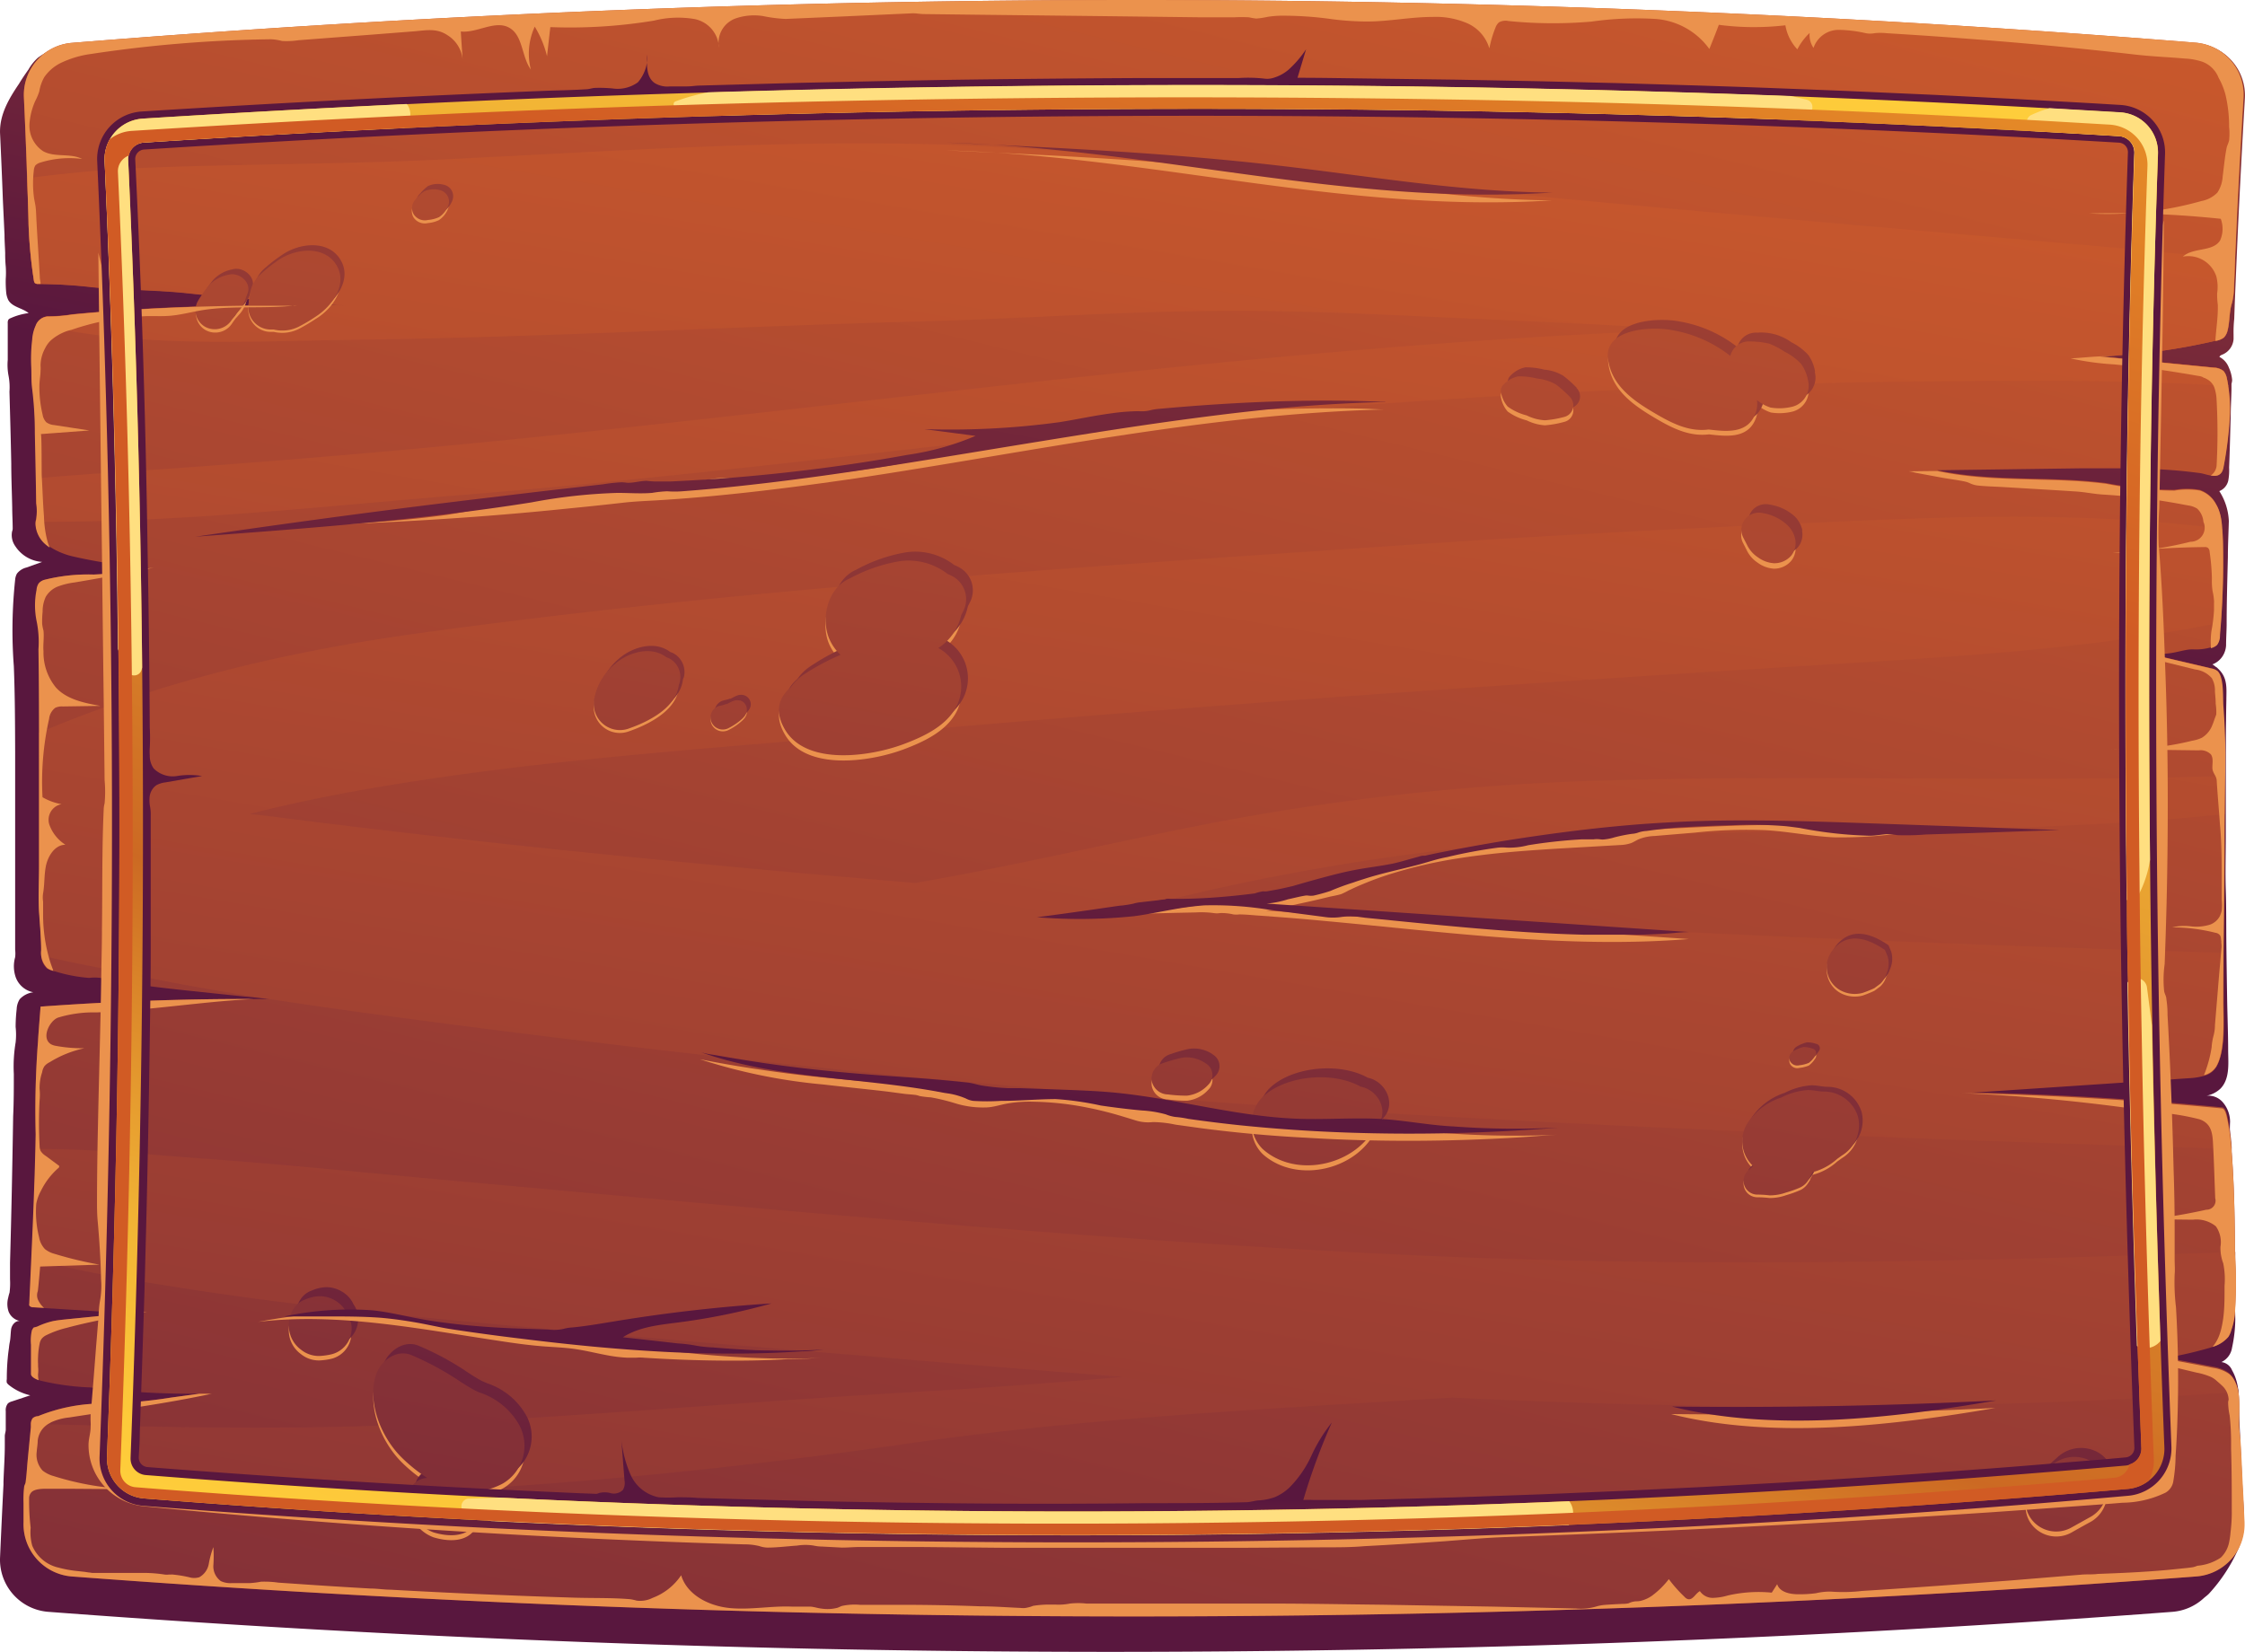 <svg xmlns="http://www.w3.org/2000/svg" xmlns:xlink="http://www.w3.org/1999/xlink" width="1059.657" height="779.842" viewBox="0 0 1059.657 779.842"><defs><linearGradient id="a" x1="0.748" y1="-0.496" x2="0.542" y2="0.33" gradientUnits="objectBoundingBox"><stop offset="0" stop-color="#cf5c2b"/><stop offset="1" stop-color="#59173e"/></linearGradient><linearGradient id="b" x1="0.722" y1="-0.183" x2="0.078" y2="1.804" xlink:href="#a"/><linearGradient id="c" x1="0.679" y1="-0.182" x2="0.032" y2="2.192" xlink:href="#a"/><linearGradient id="d" x1="0.885" y1="-0.94" x2="0.281" y2="1.363" xlink:href="#a"/><linearGradient id="e" x1="0.764" y1="-0.474" x2="0.159" y2="1.823" xlink:href="#a"/><linearGradient id="f" x1="1.069" y1="-1.545" x2="0.445" y2="0.787" xlink:href="#a"/><linearGradient id="g" x1="0.5" y1="1.113" x2="0.5" y2="0.967" xlink:href="#a"/><linearGradient id="h" x1="0.768" y1="-0.075" x2="0.23" y2="1.072" gradientUnits="objectBoundingBox"><stop offset="0" stop-color="#ffce3b"/><stop offset="0.11" stop-color="#fbc639"/><stop offset="0.29" stop-color="#f0b134"/><stop offset="0.5" stop-color="#df8e2c"/><stop offset="0.69" stop-color="#cc6923"/><stop offset="0.69" stop-color="#cc6a23"/><stop offset="0.79" stop-color="#e2952d"/><stop offset="0.87" stop-color="#f2b435"/><stop offset="0.95" stop-color="#fcc739"/><stop offset="1" stop-color="#ffce3b"/></linearGradient><linearGradient id="i" x1="0.93" y1="-0.469" x2="0.625" y2="0.215" gradientUnits="objectBoundingBox"><stop offset="0" stop-color="#ffca2b"/><stop offset="1" stop-color="#d15b24"/></linearGradient></defs><path d="M1059.243,718.121c0-5.25-.493-10.455-.763-15.7l-1.212-26.069-.269-6.282c-.314-7.987.673-16.243-3.455-23.467a6.237,6.237,0,0,0-5.025-3.859,8.974,8.974,0,0,0,5.025-6.82,65.8,65.8,0,0,0,1.525-13.236c0-3.769-.269-7.583-.4-11.307s-.314-8.57-.449-12.877c-.314-8.57-.583-17.185-.853-25.8s-.538-17.14-.763-25.71V542.5c0-4.487-.224-8.974,0-13.147a14.134,14.134,0,0,0-3.186-8.974,8.973,8.973,0,0,0-7.942-3.365,13.462,13.462,0,0,0,6.506-3.276c4.487-4.487,3.814-11.621,3.724-17.544,0-8.48-.359-16.961-.494-25.441s-.269-16.961-.359-25.4,0-16.916-.269-25.351,0-16.781,0-25.216V369.667c0-13.147,0-26.2.269-39.35,0-5.16.673-9.826-2.961-13.954a15.691,15.691,0,0,0-1.75-1.705c-.269,0-1.615-1.346-1.974-1.256a9.826,9.826,0,0,0,5.609-5.2,10.368,10.368,0,0,0,.942-3.814c0-3.186.225-6.416.269-9.647,0-10.455.314-21.358.583-31.992,0-5.654.314-11.352.449-17.005a28.18,28.18,0,0,0-4.487-14.179,7,7,0,0,0,4.218-4.936,26.517,26.517,0,0,0,.4-6.237c.359-8.076.493-16.2.763-24.319,0-4.083.269-8.121.359-12.2V180.9a7.544,7.544,0,0,0,.314-1.75,17.541,17.541,0,0,0-1.526-5.833,9.468,9.468,0,0,0-4.487-5.115c.269-.673,1.032-.942,1.7-1.211a8.569,8.569,0,0,0,4.98-7.179v-2.2a57.682,57.682,0,0,1,.314-7.359l.269-7.807q.673-16.243,1.391-32.44,1.481-31.812,3.365-63.669a24.588,24.588,0,0,0-22.434-26.069,6232.591,6232.591,0,0,0-1002.556,0,24.588,24.588,0,0,0-4.757.853,39.44,39.44,0,0,0-11.89,5.788,21.806,21.806,0,0,0-4.487,5.564c-1.57,2.243-3.141,4.487-4.487,6.775C4.234,46.25-.253,53.789.016,62.538Q.779,78.422,1.363,94.35l.763,16.2c0,2.872.224,5.743.314,8.615a61.379,61.379,0,0,0,.269,6.416,40.382,40.382,0,0,1,0,5.7,54.382,54.382,0,0,0,.224,6.641,10.5,10.5,0,0,0,.987,3.455c1.885,3.32,6.6,3.724,9.6,6.147a29.48,29.48,0,0,0-8.48,2.378,2.513,2.513,0,0,0-1.077.718,2.917,2.917,0,0,0-.314,1.66V169.6A27.19,27.19,0,0,0,4.01,177a28.986,28.986,0,0,1,.449,7.628c.314,11.307.628,22.435.853,33.921,0,6.955.314,13.865.449,20.819,0,3.275.224,6.551.224,9.826a3.455,3.455,0,0,1-.269,1.346,8.974,8.974,0,0,0,1.481,7,16.377,16.377,0,0,0,12.7,7.448l-7.4,2.647A8.121,8.121,0,0,0,8,270.507a7.089,7.089,0,0,0-.853,2.872,225.735,225.735,0,0,0-.628,40.831c.538,13.461.583,26.922.628,40.651V448.1a15.211,15.211,0,0,1,0,3.5,15.839,15.839,0,0,0,.269,9.467,11.083,11.083,0,0,0,8.3,7.089A10.544,10.544,0,0,0,9.3,471.431a9.512,9.512,0,0,0-1.436,4.711,74.528,74.528,0,0,0-.494,8.391,33.2,33.2,0,0,1,0,7.314,68.56,68.56,0,0,0-.853,14.9c0,6.641,0,13.461-.314,19.967q-.269,17.275-.628,34.549T4.728,595.9v7.762a34.1,34.1,0,0,1-.224,6.282,20.55,20.55,0,0,0-.628,2.378,11.352,11.352,0,0,0,.179,6.6A7.269,7.269,0,0,0,9.708,623.4c-2.243-.493-4.218,1.75-4.487,3.993s-.224,4.038-.628,6.012a22.433,22.433,0,0,0-.359,2.513c-.224,1.66-.449,3.275-.583,4.936-.314,3.32-.449,6.641-.449,9.961a4.487,4.487,0,0,0,0,1.66,4.488,4.488,0,0,0,1.077,1.167,25.26,25.26,0,0,0,10.006,4.8l-8.66,2.872a4.983,4.983,0,0,0-1.884.942,5.07,5.07,0,0,0-1.032,3.634c0,2.916,0,5.788,0,8.66,0,1.077-.4,1.974-.449,3.006v4.487c0,5.788-.449,11.576-.628,17.364v1.212Q.779,717.628.016,735.037a24.678,24.678,0,0,0,22.794,25.62,6659,6659,0,0,0,1002.6,0,24.677,24.677,0,0,0,14.582-6.281c.808-.763,1.885-1.481,2.692-2.333a77.363,77.363,0,0,0,13.461-20.326,32.036,32.036,0,0,0,3.1-13.6Z" transform="translate(0.005 0.289)" fill="url(#a)"/><path d="M1027.892,744.252a6670.814,6670.814,0,0,1-1002.6,0A24.768,24.768,0,0,1,2.5,718.587c0-2.961,0-5.923,0-8.974a50.614,50.614,0,0,1,.269-7.4c0-.9.583-1.57.718-2.423a15.93,15.93,0,0,1,.269-2.513c.224-2.064.359-4.128.538-6.147.538-5.788,1.122-11.576,1.66-17.364v-1.57a4.8,4.8,0,0,1,.808-2.6,3.9,3.9,0,0,1,2.6-1.032,80.987,80.987,0,0,1,30.017-5.968A220.2,220.2,0,0,0,72,659.809l13.461-1.84H80.973c-9.916,0-19.877-.4-29.793-1.211-5.7-.449-11.4-1.032-17.05-1.75a118.59,118.59,0,0,1-23.691-3.231c-2.154-.808-3.59-1.75-3.634-2.961V635.041a21.807,21.807,0,0,1,.449-6.865c1.122-1.974.538-.942,2.737-1.84a34.6,34.6,0,0,1,6.416-2.647c2.513-.493,5.07-.718,7.673-.987l27.5-2.737-7.044-.449-32.171-1.974-5.115-.314a2.2,2.2,0,0,1-1.884-.808,3.186,3.186,0,0,1,0-.942c.314-7.044.628-14.044.987-21.089.763-17.23,1.526-34.5,1.885-51.779v-7.044a427.367,427.367,0,0,1,1.122-44.331c0-1.391,1.212-16.018,1.167-16.018,33.293-2.423,66.676-3.679,100.1-3.59h8.211L116.2,471.4h0q-19.7-1.974-39.4-4.083c-7.089-.763-14.089-1.57-21.089-2.6-5.7-.808-11.262-2.154-16.961-3.051a20.908,20.908,0,0,0-5.295,0,72.284,72.284,0,0,1-15.973-3.051,9.6,9.6,0,0,1-1.211-.269,8.615,8.615,0,0,1-2.782-1.211,8.121,8.121,0,0,1-2.558-6.057,20.684,20.684,0,0,1,0-2.333c0-6.192-.583-12.07-.987-18.217-.4-7.089,0-14.134,0-21.223V306.6a48.5,48.5,0,0,0-.9-13.461,37.331,37.331,0,0,1,0-14.627,6.192,6.192,0,0,1,1.032-3.1,5.339,5.339,0,0,1,2.423-1.705,84.534,84.534,0,0,1,23.108-2.468A143.306,143.306,0,0,0,58.269,268.5a15.461,15.461,0,0,0,3.141-.583,224.347,224.347,0,0,1-35.9-5.295,34.459,34.459,0,0,1-10.589-4.487,17.956,17.956,0,0,1-1.75-1.3,13.461,13.461,0,0,1-4.936-9.6,5.7,5.7,0,0,1,0-1.256,6.6,6.6,0,0,1,.269-1.211,28.223,28.223,0,0,0,0-7.538l-.045-11.4c0-7.134,0-14.268-.4-21.4A169.7,169.7,0,0,0,6.8,183.567c-.494-3.455-.269-7-.449-10.5A76.278,76.278,0,0,1,6.8,160.28a18.845,18.845,0,0,1,1.705-6.775h0a6.416,6.416,0,0,1,5.519-4.083,72.51,72.51,0,0,0,11.621-.942q12.922-1.256,25.845-2.064c17.634-1.167,35.357-1.795,53.08-2.064h27.191c7.762,0,15.57-.269,23.332,0q-24.992-1.3-49.894-3.41c-8.615-.763-17.275-1.57-25.934-2.513-14.717-1.526-29.973-1.391-44.42-2.782a216.581,216.581,0,0,0-24.14-1.57H9.362a2.378,2.378,0,0,1-1.481-.4,2.423,2.423,0,0,1-.494-1.256,220.8,220.8,0,0,1-2.513-26.563c0-7.224-.449-14.493-.718-21.717Q3.574,65.023,2.676,45.954a24.678,24.678,0,0,1,22.435-25.71,6232.525,6232.525,0,0,1,1002.782-.09,24.678,24.678,0,0,1,22.434,26.07q-1.615,26.473-2.917,52.9c-.359,7.717-.673,15.435-1.032,23.152,0,4.487-.4,9.288-.583,14a29.091,29.091,0,0,1-.942,6.82c-1.3,3.993-.987,8.391-1.974,12.563a7.627,7.627,0,0,1-1.75,3.634,8.211,8.211,0,0,1-3.679,1.57h-.359a289.365,289.365,0,0,1-46.036,6.91c-2.872.224-5.7.359-8.57.449l53.843,5.295a7.583,7.583,0,0,1,4.487,1.57,7.224,7.224,0,0,1,1.57,3.41,37.138,37.138,0,0,1,.718,3.769,82.377,82.377,0,0,1,.763,13.461,181.012,181.012,0,0,1-3.051,24.992c-.808,3.949-3.32,4.218-6.012,3.769-1.75-.314-3.589-.942-5.115-1.167-4.218-.538-8.48-1.032-12.743-1.346-8.57-.673-17.14-.853-25.71-.9H974.453l-69.637.942h.9c26.069,5.653,53.3,2.6,79.822,6.057a172.523,172.523,0,0,0,32.126,3.186,35.9,35.9,0,0,1,12.025,0,13.461,13.461,0,0,1,7.538,6.416,24.275,24.275,0,0,1,2.916,11.128c0,2.243.224,4.487.359,6.6a339.113,339.113,0,0,1-.987,37.6c0,2.2-.314,4.487-.4,6.641a7.225,7.225,0,0,1-1.346,4.487,6.46,6.46,0,0,1-2.962,1.526h0a25.8,25.8,0,0,1-7.4.942,20.771,20.771,0,0,0-2.288,0c-2.917.269-5.923,1.256-8.974,1.705a79.519,79.519,0,0,1-8.66.718l3.455.808,23.96,5.609a6.507,6.507,0,0,1,2.917,1.211c3.141,2.917,2.423,12.878,2.737,16.646.583,7.269.853,14.582.942,21.851V396.2c0,17.678-.359,35.267-.494,52.946V472.7c0,7.852,1.077,22.838-3.275,30.421a9.333,9.333,0,0,1-5.833,4.128,30.552,30.552,0,0,1-6.73,1.077q-54.471,3.59-108.808,7.269h1.3c40.921.808,81.841,3.231,122.538,7.179,1.929,0,2.513,4.487,2.827,5.743a97.525,97.525,0,0,1,1.75,13.012c0,.718,0,1.526,0,2.243,1.077,13.954,1.391,27.954,1.525,41.953v9.153a219.817,219.817,0,0,1-.269,24.947,31.855,31.855,0,0,1-1.615,7.314,11.707,11.707,0,0,1-1.436,3.365,15.3,15.3,0,0,1-7.493,4.756c-.987.359-2.019.628-3.006.9-6.73,1.795-13.461,3.231-20.416,4.487l2.019.4c7.224,1.3,14.493,2.692,21.762,4.128a17.5,17.5,0,0,1,7.493,2.916,10,10,0,0,1,2.6,3.365,16.6,16.6,0,0,1,1.615,4.98l.269,1.795c.673,5.878-.269,11.666.4,17.5.359,3.006.539,5.968.673,8.974.314,5.788.538,11.621.852,17.409s.494,10.41.718,15.614a24.588,24.588,0,0,1-22.569,26.518Z" transform="translate(8.607 0.002)" fill="url(#b)"/><path d="M1045.151,69.682c0,4.487-.4,9.288-.583,14a29.072,29.072,0,0,1-.943,6.82c-1.3,3.993-.987,8.391-1.974,12.563a7.625,7.625,0,0,1-1.75,3.634,8.211,8.211,0,0,1-3.679,1.57h-.359a289.365,289.365,0,0,1-46.036,6.91c-2.872.224-5.7.359-8.57.449l53.843,5.295a7.582,7.582,0,0,1,4.487,1.57,7.221,7.221,0,0,1,1.571,3.41,37.072,37.072,0,0,1,.718,3.769c-23.287-1.526-46.709-2.2-70.579-2.378a4271.692,4271.692,0,0,0-510.88,27.55c-84.8,9.557-169.471,19.607-254.543,26.427C140.5,186.611,73.285,194.194,7.013,193.7a6.6,6.6,0,0,1,.269-1.211,28.222,28.222,0,0,0,0-7.538L7.147,173.24c27.28-2.423,54.74-3.859,82.021-5.968q72.553-5.339,144.927-12.653c172.073-17.364,343.025-41.549,516-49.984,12.608-.583,25.216-1.167,37.825-1.66-32.261-1.795-64.567-3.5-96.828-4.846-43.254-1.884-86.687-4.487-130.121-3.9-45.138.4-90.142,3.679-135.236,4.891-89.738,2.378-179.073,7.583-268.766,8.7-44.331.583-90.322,3.275-134.2-4.173-5.25-.9-10.455-1.84-15.614-2.872a6.416,6.416,0,0,1,5.519-4.083,72.507,72.507,0,0,0,11.621-.942q12.922-1.256,25.845-2.064c17.634-1.167,35.357-1.795,53.08-2.064H130.4c7.762,0,15.57-.269,23.332,0q-24.992-1.3-49.895-3.41c-8.615-.763-17.275-1.57-25.934-2.513-14.717-1.526-29.973-1.391-44.42-2.782-7.942-.9-16.018-1.3-24.095-1.436H8.045a2.378,2.378,0,0,1-1.481-.4,2.423,2.423,0,0,1-.494-1.256A220.8,220.8,0,0,1,3.558,53.26c0-7.224-.449-14.493-.718-21.717,15.3-1.974,30.691-3.59,46.125-4.487,50.657-2.423,101.494-1.885,152.2-4.487,87.809-4.218,176.829-10.813,264.728-5.519,87.226,5.25,174.092,15.973,261.094,24.095,90.77,8.48,181.585,16.2,272.4,24.14C1014.64,66.9,1029.9,68.291,1045.151,69.682ZM1041.426,476.6c-.314-1.346-.9-5.564-2.827-5.743-40.7-3.948-81.617-6.371-122.538-7.179h-1.3q54.426-3.634,108.808-7.269a30.557,30.557,0,0,0,6.73-1.077,9.332,9.332,0,0,0,5.833-4.128c4.487-7.583,3.275-22.031,3.275-30.421V397.227C872.27,392.112,705.177,384.709,538.4,373c7.089-1.75,14.179-3.41,21.313-5.07a1081.957,1081.957,0,0,1,192.265-25.665c96.11-4.487,192.713-.4,288.15-10.544V313.77c-98.712,3.1-197.424-.853-296.137,2.2a1151.2,1151.2,0,0,0-184.771,20.55c-45.767,8.974-91.219,19.832-137.165,27.729q-87.495-7.269-174.99-16.422-66.092-6.955-132.14-15.39l-7-.763c25.261-6.461,51.016-11.307,76.547-15.256,69.861-10.858,140.889-15.7,211.289-21.9,151.03-13.461,302.284-23.87,453.582-33.2,63.58-3.948,126.935-7.314,188.989-20.012a339.174,339.174,0,0,0,.987-37.6,40.612,40.612,0,0,0-.359-6.6c-54.606-7.134-109.84-6.461-165.3-4.128-77.04,3.275-154.036,7.089-230.986,12.474C491.016,215.731,338.192,225.6,187.521,246.377,125.378,254.992,65.567,269.171,8.583,293.31v63.355c0,7.089-.494,14.134,0,21.223.4,6.147.987,12.025.987,18.217a20.685,20.685,0,0,0,0,2.333c14.089,3.545,28.671,5.923,42.536,8.974,39.485,8.256,79.194,13.954,119.173,19.383q122,16.467,244.537,28.537c160.766,15.659,322.52,23.467,483.914,29.659q71.791,2.692,143.581,4.8a97.441,97.441,0,0,0-1.885-13.191Zm3.365,122.9a10,10,0,0,0-2.6-3.365,17.5,17.5,0,0,0-7.493-2.916c-7.269-1.436-14.538-2.827-21.761-4.128l-2.019-.4a178.283,178.283,0,0,0,20.416-4.487c.987-.269,2.019-.538,3.006-.9a15.3,15.3,0,0,0,7.493-4.756,11.713,11.713,0,0,0,1.436-3.365,31.849,31.849,0,0,0,1.615-7.314,219.875,219.875,0,0,0,.269-24.947V538.43c-133.172,4.891-266.119,7.628-399.335,1.032-146.274-7.224-292.547-21.133-438.372-34.325-41.683-3.769-83.232-8.076-124.961-11.038-24.14-1.75-50.074-4.487-75.47-4.218-.359,17.275-1.122,34.549-1.885,51.779,17.948,4.8,36.254,8.166,53.215,10.993,37.511,6.237,74.932,11.172,112.8,14.9,73.989,7.269,148.068,13.461,222.192,19.563q63.4,5.429,126.845,10.32c-30.78,2.6-61.561,5.025-92.431,6.775-79.508,4.487-158.882,11.621-238.435,15.435-61.471,2.961-122.762,1.526-183.964,0v1.57C4.814,627,4.231,632.79,3.693,638.578a57.837,57.837,0,0,1-.538,6.147c58.6,10.23,119.262,9.737,178.534,7.134,79.643-3.5,158.523-11.666,237.4-23.018,83.1-12.025,168.3-16.288,252.165-21.358l4.487-.269c54.785,2.6,109.615,4.173,164.58,4.128,68.964,0,137.748-1.705,206.4-6.865a16.6,16.6,0,0,0-1.929-4.981Z" transform="translate(9.924 52.596)" fill="url(#c)"/><path d="M165.432,632.116a33.966,33.966,0,0,1-16.826,3.993,12.924,12.924,0,0,1,3.948,4.128,10.455,10.455,0,0,1,0,10.724c-4.173,6.73-13.012,6.282-19.832,4.218a18.4,18.4,0,0,1-11.98-16.826,9.512,9.512,0,0,1,8.974-8.974,74.573,74.573,0,0,1-12.025-9.647c-9.647-9.647-16.512-26.249-11.935-39.709,2.154-6.1,9.423-11.756,16.422-8.974a132.361,132.361,0,0,1,23.736,12.922c2.109,1.3,4.128,2.6,6.327,3.769,1.032.538,5.115,2.2,2.109.987a33.293,33.293,0,0,1,18.71,15.076,20.64,20.64,0,0,1-7.628,28.312ZM92.295,552.563a13.863,13.863,0,0,1-1.077-1.974,14.358,14.358,0,0,0-12.384-6.91,18.8,18.8,0,0,0-6.82,1.615,10.32,10.32,0,0,0-5.025,3.859A14.4,14.4,0,0,0,64.97,561.4a14,14,0,0,0,5.16,7.269,13.46,13.46,0,0,0,8.7,3.006,31.412,31.412,0,0,0,5.788-.808,12.474,12.474,0,0,0,7.673-18.307Zm712.791-94.674A16.826,16.826,0,0,0,789.068,446c-2.6,0-4.8-.763-7.628-.763a32.4,32.4,0,0,0-12.608,3.59,30.017,30.017,0,0,0-16.377,12.833,16.018,16.018,0,0,0,3.1,19.473c-.852.852-1.705,1.66-2.692,2.513a6.506,6.506,0,0,0,4.711,10.993,50.112,50.112,0,0,1,5.788.359,22.841,22.841,0,0,0,7.807-1.346,53.267,53.267,0,0,0,6.237-2.2,8.659,8.659,0,0,0,3.589-2.737c.314-.359,2.6-3.769,1.167-2.333a4.487,4.487,0,0,0,1.3-2.288,27.325,27.325,0,0,0,11.756-6.282l2.243-1.615a16.736,16.736,0,0,0,7.628-18.307Zm-21.313-32.126a13.46,13.46,0,0,0-4.487-.808,18.8,18.8,0,0,0-4.8,2.019,3.634,3.634,0,0,0-1.57,4.487,3.859,3.859,0,0,0,4.487,2.109,15.572,15.572,0,0,0,4.487-1.122,12.338,12.338,0,0,0,2.916-3.186,2.154,2.154,0,0,0-1.032-3.5Zm35.267-43.658c-.4-.987-.808-1.974-1.256-2.961-9.467-6.461-17.005-7.134-22.7-2.019a16.646,16.646,0,0,0-3.006,3.634,12.608,12.608,0,0,0,4.487,17.32,14.314,14.314,0,0,0,10.679,1.346,53.4,53.4,0,0,0,5.564-2.244l2.782-2.064a10.633,10.633,0,0,0,2.827-4.487,11.935,11.935,0,0,0,.628-8.525ZM781.53,111.5a19.919,19.919,0,0,0-3.275-7.942A28.356,28.356,0,0,0,770.4,97.68a23.87,23.87,0,0,0-15.973-4.8,8.974,8.974,0,0,0-9.422,6.82,61.157,61.157,0,0,0-26.922-12.07c-9.378-1.974-32.755-1.122-30.825,13.461,1.526,11.531,10.185,18.486,19.922,24.409s17.948,10.14,27.595,8.974c8.076.942,17.948,2.109,21.806-6.865a12.744,12.744,0,0,0,.987-7.044,19.251,19.251,0,0,0,6.416,3.59,25.621,25.621,0,0,0,10.275-.449,10.185,10.185,0,0,0,7.269-12.2Zm-112.487,7.628a48.558,48.558,0,0,0-6.416-5.743,20.864,20.864,0,0,0-8.974-2.872,31.408,31.408,0,0,0-8.974-1.077,13.461,13.461,0,0,0-7,3.993,3.859,3.859,0,0,0-1.032,3.9,13.461,13.461,0,0,0,3.1,6.371,26.563,26.563,0,0,0,8.974,4.173,23.018,23.018,0,0,0,8.57,2.333,48.322,48.322,0,0,0,9.423-1.705,5.609,5.609,0,0,0,2.333-9.378Zm106.43,67.3a12.7,12.7,0,0,0-4.487-7.4,22.435,22.435,0,0,0-10.634-4.756,8.525,8.525,0,0,0-8.7,2.872,8.077,8.077,0,0,0-.628,8.974l1.66,3.275a14.763,14.763,0,0,0,5.16,5.743,14.358,14.358,0,0,0,7.4,2.737,10.5,10.5,0,0,0,8.346-3.724,9.558,9.558,0,0,0,1.885-7.762ZM570.331,444.788c-13.461-7.493-35.626-5.16-46.26,4.891a17.274,17.274,0,0,0,0,24.543c15.48,13.909,42.626,7.942,52.407-9.243l.583-.538c7.448-6.775,2.154-18.037-6.73-19.7Zm-73.137-10.993a15.345,15.345,0,0,0-11.262-2.6,70.623,70.623,0,0,0-8.66,2.423,7.628,7.628,0,0,0-5.564,8.3,7.852,7.852,0,0,0,7.628,6.551,68.517,68.517,0,0,0,8.974.583,15.66,15.66,0,0,0,10.1-5.16,6.371,6.371,0,0,0-1.211-10.14ZM86.327,55.054c-6.012-8.525-18.845-6.865-26.518-1.705a64.567,64.567,0,0,0-9.423,7.314,15.57,15.57,0,0,0-4.263,8.076l-.538,3.769q.471-2.154,0,.4A10.634,10.634,0,0,0,55.906,86.1h1.436a17.5,17.5,0,0,0,12.115-1.57,84.579,84.579,0,0,0,7.538-4.487C85.161,75.2,92.878,64.387,86.327,55.054ZM35.8,60.573a16.2,16.2,0,0,0-8.974,4.891A53.4,53.4,0,0,0,21.806,73a8.974,8.974,0,0,0,3.32,12.249A9.467,9.467,0,0,0,37.689,82.02c.583-.852,1.167-1.66,1.795-2.468h0a16.063,16.063,0,0,0,1.167-1.3,14.179,14.179,0,0,0,3.365-5.429c.314-.942.628-1.929.987-2.872C47.246,64.3,41.01,59.092,35.8,60.573Zm99.789-39.934a10.9,10.9,0,0,0-7.538.628,20.192,20.192,0,0,0-3.859,3.724,5.788,5.788,0,0,0-.9,7.044,6.327,6.327,0,0,0,6.73,2.692,14.9,14.9,0,0,0,5.25-1.391,11.442,11.442,0,0,0,4.487-5.923,5.474,5.474,0,0,0-4.083-6.775ZM381.7,222.147a8.175,8.175,0,0,0,.718-1.391,12.339,12.339,0,0,0-4.487-16.736,20.913,20.913,0,0,0-2.692-1.256,29.928,29.928,0,0,0-22.435-6.057,74.662,74.662,0,0,0-23.691,8.166c-10.634,4.487-13.73,19.114-9.647,28.627a22.928,22.928,0,0,0,5.295,7.448,109.48,109.48,0,0,0-17.409,9.512,22.436,22.436,0,0,0-5.923,5.833c-5.7,4.891-7.987,11.486-2.558,20.371,10.32,16.826,40.068,12.339,55.548,6.6,9.378-3.5,20.1-8.435,24.992-17.5a20.774,20.774,0,0,0-8.391-27.954,24.9,24.9,0,0,0,10.769-15.659ZM277.38,261.452c-2.6-.583-4.083.628-6.237,1.66h-1.167a21.717,21.717,0,0,1-2.288.628,5.564,5.564,0,0,0-3.724,7.538,5.878,5.878,0,0,0,8.166,2.692,28.313,28.313,0,0,0,4.891-3.141c1.75-1.436,3.814-3.186,3.59-5.7A4.487,4.487,0,0,0,277.38,261.452ZM244,241.575l-1.436-.583c-7.224-5.474-17.948-2.333-24.319,3.32a28,28,0,0,0-9.512,15.659,12.339,12.339,0,0,0,15.525,14.941c9.737-3.275,22.973-9.916,24.229-20.685l.4-1.211A10.006,10.006,0,0,0,244,241.575Zm678.2,388.971a14.987,14.987,0,0,0-7.179-8.974,16.333,16.333,0,0,0-18.935,2.378l-7.762,6.91A13.775,13.775,0,0,0,887.2,649.3a14.717,14.717,0,0,0,18.621,3.634c3.1-1.75,6.192-3.5,9.333-5.2a15.48,15.48,0,0,0,7.044-17.185Z" transform="translate(71.902 70.589)" fill="#eb924d"/><path d="M167.24,628.624a33.967,33.967,0,0,1-16.826,3.993,12.923,12.923,0,0,1,3.948,4.128,10.454,10.454,0,0,1,0,10.724c-4.173,6.73-13.057,6.282-19.832,4.263A18.441,18.441,0,0,1,122.55,635a9.512,9.512,0,0,1,8.974-9.2,74.3,74.3,0,0,1-11.845-9.6c-9.692-9.6-16.6-26.338-11.98-39.485,2.154-6.1,9.423-11.711,16.377-8.974a131.192,131.192,0,0,1,23.781,12.922c2.064,1.3,4.083,2.647,6.282,3.769,1.077.538,5.16,2.2,2.109.987a33.113,33.113,0,0,1,18.71,15.076,20.6,20.6,0,0,1-7.718,28.133ZM94.1,549.071a11.706,11.706,0,0,1-1.077-1.929,13.865,13.865,0,0,0-5.16-5.025,14.225,14.225,0,0,0-7.269-1.929,18.8,18.8,0,0,0-6.775,1.615,10.454,10.454,0,0,0-5.07,3.859,14.537,14.537,0,0,0-1.974,12.249,13.775,13.775,0,0,0,5.115,7.269,13.461,13.461,0,0,0,8.7,3.006,31.407,31.407,0,0,0,5.833-.808A12.474,12.474,0,0,0,94.1,549.071Zm711.311-91.578A16.826,16.826,0,0,0,789.4,445.6c-2.6,0-4.8-.718-7.628-.718a32.35,32.35,0,0,0-12.608,3.545,30.018,30.018,0,0,0-16.377,12.833,16.018,16.018,0,0,0,3.1,19.473,36.286,36.286,0,0,1-2.692,2.513,6.506,6.506,0,0,0,4.711,11.038,50.041,50.041,0,0,1,5.788.314,21.806,21.806,0,0,0,7.807-1.346c2.064-.718,4.263-1.3,6.237-2.2a8.974,8.974,0,0,0,3.59-2.692c.314-.4,2.6-3.814,1.167-2.378a4.487,4.487,0,0,0,1.3-2.288,27.324,27.324,0,0,0,11.756-6.282l2.243-1.615a16.647,16.647,0,0,0,7.628-18.307ZM784.1,425.367a12.427,12.427,0,0,0-4.487-.763,17.227,17.227,0,0,0-4.8,1.974,3.634,3.634,0,0,0-1.571,4.487,3.814,3.814,0,0,0,4.487,2.109,15.565,15.565,0,0,0,4.487-1.122,11.664,11.664,0,0,0,2.917-3.186,2.154,2.154,0,0,0-1.032-3.545Zm35.267-43.613c-.4-1.032-.853-2.019-1.256-3.006-9.467-6.461-17.005-7.134-22.7-1.974a14.4,14.4,0,0,0-3.006,3.59,12.608,12.608,0,0,0,4.487,17.319,14.313,14.313,0,0,0,10.679,1.346,53.391,53.391,0,0,0,5.564-2.243l2.782-2.064a10.635,10.635,0,0,0,2.827-4.487,12.07,12.07,0,0,0,.628-8.525Zm-35.9-273.7a19.159,19.159,0,0,0-3.231-7.987,28.358,28.358,0,0,0-8.032-6.012,24.1,24.1,0,0,0-16.018-4.487,8.974,8.974,0,0,0-9.378,6.82,60.8,60.8,0,0,0-26.922-12.025c-9.378-2.019-32.754-1.167-30.825,13.461,1.526,11.531,10.14,18.486,19.922,24.409s17.948,10.14,27.594,8.974c8.031.942,17.948,2.109,21.806-6.865a12.7,12.7,0,0,0,.942-7.044,20.146,20.146,0,0,0,6.461,3.679,25.844,25.844,0,0,0,10.32-.449,10.1,10.1,0,0,0,7.179-12.474Zm-112.487,7.583a51.926,51.926,0,0,0-6.416-5.743,20.505,20.505,0,0,0-8.974-2.872,33.426,33.426,0,0,0-8.974-1.077,13.461,13.461,0,0,0-7,3.993,3.993,3.993,0,0,0-1.077,3.9,14.133,14.133,0,0,0,3.1,6.371,27.192,27.192,0,0,0,8.974,4.173,21.985,21.985,0,0,0,8.57,2.333,48.952,48.952,0,0,0,9.423-1.705,5.609,5.609,0,0,0,2.2-9.378Zm106.474,67.3a12.833,12.833,0,0,0-4.487-7.4,22.837,22.837,0,0,0-10.679-4.756,8.48,8.48,0,0,0-8.66,2.872,8.031,8.031,0,0,0-.628,8.974l1.66,3.275a14.762,14.762,0,0,0,5.16,5.743,14.225,14.225,0,0,0,7.4,2.737,10.41,10.41,0,0,0,8.3-3.724,9.423,9.423,0,0,0,1.75-7.762ZM572.319,441.3c-13.461-7.493-35.9-5.16-46.26,4.891a17.23,17.23,0,0,0,0,24.543c15.48,13.909,42.581,7.987,52.407-9.243l.538-.494c7.314-6.82,1.974-18.037-6.865-19.742ZM499.182,430.3a15.569,15.569,0,0,0-11.262-2.6,63.622,63.622,0,0,0-8.66,2.468,7.583,7.583,0,0,0-5.564,8.256,7.852,7.852,0,0,0,7.628,6.551,61.466,61.466,0,0,0,8.974.583,15.659,15.659,0,0,0,10.14-5.16A6.372,6.372,0,0,0,499,430.257ZM86.835,54.254c-5.968-8.48-18.8-6.865-26.518-1.705a73.583,73.583,0,0,0-9.423,7.314,15.3,15.3,0,0,0-4.218,8.121l-.538,3.724q.471-2.154,0,.4A10.634,10.634,0,0,0,56.458,85.3h1.436a17.05,17.05,0,0,0,12.07-1.526,76.423,76.423,0,0,0,7.583-4.487C85.8,74.31,93.43,63.542,86.835,54.254ZM36.4,59.683a16.512,16.512,0,0,0-8.974,4.891,64.168,64.168,0,0,0-5.2,7.359,8.974,8.974,0,0,0,3.231,12.249A9.557,9.557,0,0,0,38.062,81l1.75-2.513h0c.4-.4.763-.853,1.167-1.3a14.089,14.089,0,0,0,3.679-5.564c.314-.942.673-1.885,1.032-2.827C47.888,63.407,41.562,58.157,36.4,59.683Zm99.834-39.934a10.9,10.9,0,0,0-7.538.628,21.672,21.672,0,0,0-3.859,3.724,5.833,5.833,0,0,0-.942,7.134,6.282,6.282,0,0,0,6.73,2.692,15.166,15.166,0,0,0,5.295-1.391,10.993,10.993,0,0,0,4.487-5.878,5.519,5.519,0,0,0-4.173-6.91ZM383.6,218.654a13.462,13.462,0,0,0,.718-1.391,12.339,12.339,0,0,0-4.487-16.691,18.494,18.494,0,0,0-2.692-1.3,30.107,30.107,0,0,0-22.435-6.057,73.9,73.9,0,0,0-23.736,8.211c-10.634,4.487-13.461,19.069-9.6,28.582a22.838,22.838,0,0,0,5.115,7.628,108.892,108.892,0,0,0-17.364,9.512,22.434,22.434,0,0,0-5.968,5.833c-5.653,4.891-7.942,11.486-2.513,20.371,10.32,16.826,40.023,12.384,55.548,6.6,9.378-3.5,20.1-8.435,24.992-17.5a20.775,20.775,0,0,0-8.391-27.953A25.037,25.037,0,0,0,383.6,218.654ZM277.843,260.7c-2.6-.628-4.083.628-6.237,1.66h-.449l-.718.269-2.288.583a5.609,5.609,0,0,0-3.724,7.583,5.833,5.833,0,0,0,8.166,2.647,26.924,26.924,0,0,0,4.891-3.141c1.795-1.391,3.859-3.186,3.59-5.654A4.487,4.487,0,0,0,277.843,260.7ZM244.46,240.865l-1.436-.583c-7.224-5.474-17.948-2.333-24.319,3.32a27.729,27.729,0,0,0-9.288,15.614,12.384,12.384,0,0,0,15.39,14.986c9.737-3.275,22.973-9.961,24.229-20.73a3.454,3.454,0,0,1,.449-1.167A10.1,10.1,0,0,0,244.46,240.865Zm679.5,386.189a15.076,15.076,0,0,0-7.134-8.974,16.332,16.332,0,0,0-18.935,2.378l-7.9,7.044a13.73,13.73,0,0,0-1.122,18.441,14.672,14.672,0,0,0,18.576,3.634l9.378-5.2a15.39,15.39,0,0,0,7.134-17.319Z" transform="translate(73.28 67.486)" fill="url(#d)"/><path d="M165.62,630.921a33.967,33.967,0,0,1-16.826,3.993,12.474,12.474,0,0,1,3.949,4.128,10.365,10.365,0,0,1,0,10.679c-4.173,6.775-13.012,6.327-19.832,4.263a18.4,18.4,0,0,1-11.98-16.736,9.467,9.467,0,0,1,8.974-8.974,74.577,74.577,0,0,1-12.025-9.647c-9.692-9.557-16.557-26.293-11.98-39.44,2.154-6.1,9.423-11.756,16.422-8.974a138.239,138.239,0,0,1,23.736,12.922c2.109,1.346,4.128,2.647,6.327,3.769,1.032.583,5.115,2.243,2.109.987a33.517,33.517,0,0,1,18.71,15.121,20.64,20.64,0,0,1-7.583,27.909Zm-73.137-79.6a13.457,13.457,0,0,1-1.077-1.929,14.224,14.224,0,0,0-5.16-5.025,14.449,14.449,0,0,0-7.224-1.884A18.8,18.8,0,0,0,72.2,544.1a10.32,10.32,0,0,0-5.025,3.859,14.4,14.4,0,0,0-2.019,12.249,14,14,0,0,0,5.16,7.493,13.461,13.461,0,0,0,8.7,3.006,31.4,31.4,0,0,0,5.788-.808,12.519,12.519,0,0,0,7.673-18.576Zm712.792-93.552a16.826,16.826,0,0,0-16.018-11.89c-2.6,0-4.8-.718-7.628-.718a32.354,32.354,0,0,0-12.608,3.545,30.017,30.017,0,0,0-16.377,12.833,16.018,16.018,0,0,0,3.1,19.473c-.852.852-1.705,1.66-2.692,2.513a6.506,6.506,0,0,0,4.711,10.993,50.121,50.121,0,0,1,5.788.359,22.837,22.837,0,0,0,7.807-1.346,53.273,53.273,0,0,0,6.237-2.2,8.974,8.974,0,0,0,3.59-2.692c.314-.4,2.6-3.814,1.167-2.378a4.486,4.486,0,0,0,1.3-2.288,27.324,27.324,0,0,0,11.756-6.282l2.244-1.615a16.736,16.736,0,0,0,7.628-18.307Zm-21.313-32.126a13.462,13.462,0,0,0-4.487-.808,18.8,18.8,0,0,0-4.8,2.019,3.634,3.634,0,0,0-1.57,4.487,3.859,3.859,0,0,0,4.487,2.109,15.567,15.567,0,0,0,4.487-1.122,12.338,12.338,0,0,0,2.917-3.186,2.154,2.154,0,0,0-1.032-3.5Zm35.267-43.658c-.4-.987-.808-1.974-1.256-2.961-9.467-6.461-17.005-7.134-22.7-2.019a16.644,16.644,0,0,0-3.006,3.634,12.608,12.608,0,0,0,4.487,17.32,14.314,14.314,0,0,0,10.679,1.346,53.417,53.417,0,0,0,5.564-2.243L815.774,395a10.633,10.633,0,0,0,2.827-4.487,11.936,11.936,0,0,0,.628-8.525ZM781.718,110.3a19.653,19.653,0,0,0-3.275-7.942,27.505,27.505,0,0,0-7.852-5.788,36.52,36.52,0,0,0-7.179-3.769,38.32,38.32,0,0,0-8.974-1.032,8.974,8.974,0,0,0-9.423,6.82,60.663,60.663,0,0,0-26.922-12.07c-9.378-2.019-32.754-1.122-30.825,13.461,1.526,11.531,10.185,18.486,19.922,24.364s17.948,10.185,27.595,8.974c8.076.942,17.948,2.109,21.806-6.865a12.744,12.744,0,0,0,.987-7.044A19.114,19.114,0,0,0,764,122.957a25.62,25.62,0,0,0,10.275-.4,10.23,10.23,0,0,0,7.448-12.249Zm-112.487,7.583a55.821,55.821,0,0,0-6.416-5.743,22.075,22.075,0,0,0-8.974-2.872,33.157,33.157,0,0,0-8.974-1.032,13.012,13.012,0,0,0-7,3.993,3.859,3.859,0,0,0-1.032,3.9,13.461,13.461,0,0,0,3.1,6.371,26.563,26.563,0,0,0,8.974,4.173,22.119,22.119,0,0,0,8.57,2.288,48.23,48.23,0,0,0,9.423-1.66,5.654,5.654,0,0,0,2.333-9.422Zm106.43,67.3a12.564,12.564,0,0,0-4.487-7.4,21.672,21.672,0,0,0-10.544-4.936,8.435,8.435,0,0,0-8.7,2.872,8.076,8.076,0,0,0-.628,8.974l1.66,3.231a14.583,14.583,0,0,0,5.16,5.788,14.359,14.359,0,0,0,7.4,2.737,10.5,10.5,0,0,0,8.346-3.724,9.6,9.6,0,0,0,1.795-7.538ZM570.519,443.547c-13.461-7.493-35.626-5.2-46.26,4.891a17.274,17.274,0,0,0,0,24.543c15.48,13.909,42.626,7.942,52.407-9.243l.583-.538C584.7,456.47,579.4,445.208,570.519,443.547Zm-73.137-10.993a15.57,15.57,0,0,0-11.262-2.647,79.825,79.825,0,0,0-8.66,2.468,7.628,7.628,0,0,0-5.564,8.3,7.9,7.9,0,0,0,7.628,6.551,68.5,68.5,0,0,0,8.974.583,15.884,15.884,0,0,0,10.1-5.16,6.371,6.371,0,0,0-1.211-10.1ZM86.516,54.846C80.5,46.366,67.671,48.026,60,53.141a71.431,71.431,0,0,0-9.423,7.538A15.7,15.7,0,0,0,46.313,68.8l-.538,3.724q.471-2.086,0,.4A10.634,10.634,0,0,0,56.094,86.12H57.53a17.23,17.23,0,0,0,12.115-1.526,75.788,75.788,0,0,0,7.538-4.487C85.349,74.9,93.067,64.134,86.516,54.846ZM35.993,60.275a16.781,16.781,0,0,0-8.974,4.891,59.409,59.409,0,0,0-5.25,7.359,8.974,8.974,0,0,0,3.32,12.294,9.512,9.512,0,0,0,12.563-3.231l1.795-2.513h0l1.167-1.346A14.178,14.178,0,0,0,43.98,72.3c.314-.942.628-1.885.987-2.827C47.435,64,41.2,58.794,35.993,60.275ZM135.872,20.3a10.9,10.9,0,0,0-7.538.673,19.968,19.968,0,0,0-3.859,3.679,5.833,5.833,0,0,0-.9,7.089,6.282,6.282,0,0,0,6.73,2.647,15.883,15.883,0,0,0,5.25-1.346,11.621,11.621,0,0,0,4.487-5.923,5.564,5.564,0,0,0-4.173-6.82Zm246.107,200.61a8.168,8.168,0,0,0,.718-1.391,12.339,12.339,0,0,0-4.487-16.736,29.737,29.737,0,0,0-2.692-1.3,30.063,30.063,0,0,0-22.435-6.012,74.662,74.662,0,0,0-23.691,8.166c-10.634,4.487-13.73,19.114-9.647,28.582a22.659,22.659,0,0,0,5.295,7.493,106.028,106.028,0,0,0-17.544,9.423,22.434,22.434,0,0,0-5.923,5.833c-5.7,4.891-7.987,11.486-2.558,20.371,10.32,16.781,40.068,12.339,55.548,6.6,9.378-3.5,20.1-8.435,24.992-17.5a20.729,20.729,0,0,0-8.391-27.954,24.9,24.9,0,0,0,10.813-15.525ZM277.569,261.289c-2.6-.628-4.083.628-6.237,1.66h-.494l-.673.269a21.424,21.424,0,0,1-2.288.583,5.609,5.609,0,0,0-3.724,7.762,5.833,5.833,0,0,0,8.166,2.647,28.311,28.311,0,0,0,4.891-3.141c1.75-1.391,3.814-3.186,3.59-5.654a4.487,4.487,0,0,0-3.231-4.218Zm-33.383-19.922-1.436-.583c-7.224-5.474-17.948-2.333-24.319,3.32a27.729,27.729,0,0,0-9.512,15.615A12.384,12.384,0,0,0,224.443,274.7c9.737-3.275,22.973-9.961,24.229-20.73l.4-1.167A10.006,10.006,0,0,0,244.186,241.367Zm678.2,387.939a15.031,15.031,0,0,0-7.179-8.974,16.332,16.332,0,0,0-18.935,2.378l-7.762,6.91a13.82,13.82,0,0,0-1.122,18.486,14.672,14.672,0,0,0,18.621,3.59l9.333-5.2a15.435,15.435,0,0,0,7.044-17.185Z" transform="translate(71.714 69.451)" fill="url(#e)"/><path d="M7.5,152.727a37.018,37.018,0,0,0-.808,6.641,27.191,27.191,0,0,0,0,3.32c0,.4,0,.763,0,1.167a16.2,16.2,0,0,1,0,3.59,10.716,10.716,0,0,0,.269,2.916c-2.154-.808-3.59-1.75-3.634-2.961V153.625a21.807,21.807,0,0,1,.449-6.865c1.122-1.974.538-.942,2.737-1.84a34.6,34.6,0,0,1,7.224-2.468c2.513-.494,5.07-.718,7.673-.987l27.5-2.737-7.044-.449h5.878l5.654-.269a34.1,34.1,0,0,0,4.756,0c-12.743,2.154-25.531,4.263-37.959,7.628a46.3,46.3,0,0,0-9.692,3.5,6.146,6.146,0,0,0-2.154,1.705A5.608,5.608,0,0,0,7.5,152.727Z" transform="translate(11.28 481.239)" fill="#eb924d"/><path d="M7.049,86.058v.269a25,25,0,0,0,.628,3.186c.359,3.141-.269,6.506,0,9.692a26.024,26.024,0,0,0,5.968,17.23c5.2,5.609,13.461,7.224,20.864,8.57l-17.723.269a7.359,7.359,0,0,0-3.545.628,7.493,7.493,0,0,0-2.916,5.25,134.607,134.607,0,0,0-3.1,36.972A26.921,26.921,0,0,0,16.2,171.4a7.493,7.493,0,0,0-5.833,9.422,18.576,18.576,0,0,0,7.673,9.737c-5.115,0-8.48,5.609-9.333,10.634-.718,4.038-.494,8.166-1.211,12.249a12.967,12.967,0,0,0,0,3.949q0,2.692,0,5.384A76.277,76.277,0,0,0,8.754,237.4c.494,2.647,1.167,5.339,1.929,7.942.4,1.3.853,2.558,1.346,3.859l.269.853a8.613,8.613,0,0,1-2.782-1.211,10.185,10.185,0,0,1-2.961-8.391c0-6.192-.583-12.07-.987-18.217-.4-7.089,0-14.134,0-21.223v-51.42c0-17.14,0-34.19-.269-51.285a48.5,48.5,0,0,0-.9-13.461,37.331,37.331,0,0,1,0-14.627,6.192,6.192,0,0,1,1.032-3.1,5.34,5.34,0,0,1,2.827-1.66A84.533,84.533,0,0,1,31.369,63a143.311,143.311,0,0,0,22.659-2.737,48.78,48.78,0,0,0,5.743-.538c-12.384,2.6-24.858,4.891-37.421,7a34.19,34.19,0,0,0-7.673,1.84,11.442,11.442,0,0,0-5.923,4.936,16.2,16.2,0,0,0-1.481,7,43.568,43.568,0,0,0-.224,5.564Z" transform="translate(12.849 208.248)" fill="#eb924d"/><path d="M108.719,105.114c-24.678,1.3-49.356,5.429-73.9,6.327a57.386,57.386,0,0,0-18.172,2.468c-3.993,1.526-8.032,9.647-3.275,12.563a7.63,7.63,0,0,0,2.288.763,69.231,69.231,0,0,0,13.461,1.122,51.688,51.688,0,0,0-16.377,6.6,7.269,7.269,0,0,0-2.468,1.885A7,7,0,0,0,9.2,139.663a23.511,23.511,0,0,0-1.211,7.852,27.46,27.46,0,0,1,0,5.429,200.34,200.34,0,0,0,0,21.4,6.6,6.6,0,0,0,.449,2.423A7.225,7.225,0,0,0,10.77,179.1l6.057,4.487a.808.808,0,0,1,.4.359.942.942,0,0,1-.4.987A34.235,34.235,0,0,0,8.616,195.7a20.862,20.862,0,0,0-2.2,6.057,49.715,49.715,0,0,0,1.346,15.884,10.723,10.723,0,0,0,2.737,5.519,11.889,11.889,0,0,0,4.487,2.243,179.023,179.023,0,0,0,21.268,5.115l-28,.9s-.9,10.679-1.122,11.666a5.429,5.429,0,0,0,0,3.769,11.263,11.263,0,0,0,2.961,4.083l-5.115-.314a2.2,2.2,0,0,1-1.884-.808,3.186,3.186,0,0,1,0-.942c1.211-26.562,2.513-53.3,3.051-79.912A427.366,427.366,0,0,1,7.27,124.721c0-1.391,1.211-16.018,1.167-16.018C41.909,106.28,75.292,105.024,108.719,105.114Z" transform="translate(10.699 366.516)" fill="#eb924d"/><path d="M27.81,105.07Z" transform="translate(96.992 366.38)" fill="#eb924d"/><path d="M129.029,32.11c-14.852,1.885-30.107,0-44.869,2.333-4.891.808-9.692,2.109-14.627,2.6s-8.974,0-13.461.314A117.782,117.782,0,0,0,22.51,43.686a22.435,22.435,0,0,0-10.185,5.295,13.955,13.955,0,0,0-2.468,3.545,17.409,17.409,0,0,0-2.109,8.166,13.012,13.012,0,0,1,0,2.288c0,2.333-.494,4.487-.538,6.955A55.458,55.458,0,0,0,8.735,83.8a6.73,6.73,0,0,0,1.705,3.545,7.224,7.224,0,0,0,3.724,1.346l16.646,2.558L7.883,92.953c.494,0,.314,18.351.449,20.012.359,6.192.538,12.518,1.032,18.755a51.689,51.689,0,0,0,1.705,12.07c.269.9.628,1.84.987,2.737a17.955,17.955,0,0,1-1.75-1.3,13.461,13.461,0,0,1-4.936-9.6,7.628,7.628,0,0,1,.359-2.468,28.223,28.223,0,0,0,0-7.538L5.056,92.5A169.691,169.691,0,0,0,3.8,71.64c-.494-3.455-.269-7-.449-10.5A76.277,76.277,0,0,1,3.8,48.353,18.845,18.845,0,0,1,5.5,41.577a6.506,6.506,0,0,1,5.564-4.128,72.51,72.51,0,0,0,11.621-.942q12.922-1.256,25.845-2.064c17.634-1.167,35.357-1.795,53.08-2.064H127.5Z" transform="translate(11.387 111.975)" fill="#eb924d"/><path d="M214.331,49.56c26.069,5.654,53.3,2.6,79.822,6.057A172.52,172.52,0,0,0,326.279,58.8a35.9,35.9,0,0,1,12.025,0,13.46,13.46,0,0,1,7.538,6.416c3.141,4.98,2.916,12.07,3.275,17.723a415.973,415.973,0,0,1-1.391,44.241,7.224,7.224,0,0,1-1.346,4.487,6.462,6.462,0,0,1-2.961,1.526v-.9a38.766,38.766,0,0,1,.269-7.224,72.147,72.147,0,0,0,1.211-9.737c0-1.256,0-2.333,0-3.545a4.492,4.492,0,0,0,0-1.077,27.765,27.765,0,0,0-.673-4.487,32.36,32.36,0,0,1-.314-5.923,98.84,98.84,0,0,0-1.077-12.563,2.692,2.692,0,0,0-.853-1.974,2.826,2.826,0,0,0-1.615-.314,398.48,398.48,0,0,0-43.3,2.782,181.045,181.045,0,0,0,36.748-5.295,6.641,6.641,0,0,0,6.1-9.378A9.6,9.6,0,0,0,337,67.328a10.5,10.5,0,0,0-3.993-1.481L330.5,65.4q-12.608-2.423-25.4-3.724c-4.218-.449-8.525-.763-12.788-1.032s-8.256-1.167-12.563-1.436l-7.673-.494-26.159-1.57c-4.487-.269-8.7-.314-12.967-.808a12.248,12.248,0,0,1-3.5-1.122,11.4,11.4,0,0,0-1.974-.673c-3.814-.808-7.762-1.256-11.621-1.974l-8.211-1.526-3.814-.718a17.546,17.546,0,0,0-3.051-.628C205.312,49.65,209.8,49.56,214.331,49.56Z" transform="translate(700.124 172.821)" fill="#eb924d"/><path d="M275.529,155.822c0,25.486-.583,51.016-.583,76.278,0,8.391,1.077,22.838-3.276,30.421a9.333,9.333,0,0,1-5.833,4.128,19.2,19.2,0,0,0,.763-1.929,59.192,59.192,0,0,0,2.872-11.172,28.726,28.726,0,0,1,.807-5.16,19.519,19.519,0,0,0,.763-5.384l1.346-16.2c.359-4.487.718-8.7,1.122-13.057l.538-6.551a10.323,10.323,0,0,0,0-2.872,2.648,2.648,0,0,1,0-.853c-.269-1.077,0-2.288-.9-3.141a3.365,3.365,0,0,0-1.929-.9,84.756,84.756,0,0,0-20.371-2.558,25.394,25.394,0,0,1,8.974-.449,21.716,21.716,0,0,0,8.974-.852,8.525,8.525,0,0,0,4.487-3.859,11.617,11.617,0,0,0,.942-2.737,24.763,24.763,0,0,0,0-5.16c0-3.186,0-6.327,0-9.512,0-8.974,0-17.589-.853-26.383-.449-6.686-1.077-13.461-1.481-20.012,0-2.2-1.436-3.32-1.929-5.295s.673-5.16-.808-7.359a6.865,6.865,0,0,0-5.788-1.929l-41.28-.538a142.055,142.055,0,0,0,38.318-4.038,16.377,16.377,0,0,0,4.487-1.391,11.89,11.89,0,0,0,4.935-6.013c.538-1.211.9-2.513,1.391-3.769a6.37,6.37,0,0,0,.449-1.3,26.242,26.242,0,0,0-.269-4.936c0-1.929-.224-3.859-.359-5.833a11.712,11.712,0,0,0-1.481-6.282,12.294,12.294,0,0,0-7.807-4.083l-22.165-5.429a48.36,48.36,0,0,1,5.833-.628l23.96,5.609A6.505,6.505,0,0,1,272.3,75.91c3.141,2.917,2.423,12.878,2.737,16.646.583,7.269.853,14.582.942,21.851C275.933,128.362,275.529,142.137,275.529,155.822Z" transform="translate(774.43 240.921)" fill="#eb924d"/><path d="M240.21,37.41c-2.872.224-5.7.359-8.57.449l53.843,5.295a7.583,7.583,0,0,1,4.487,1.57,7.224,7.224,0,0,1,1.57,3.41,70.841,70.841,0,0,1,1.481,17.14,181.011,181.011,0,0,1-3.051,24.992c-.807,3.949-3.32,4.218-6.012,3.769a6.372,6.372,0,0,0,2.737-4.487,281.274,281.274,0,0,0,0-31.408,20.054,20.054,0,0,0-1.122-5.833,7.4,7.4,0,0,0-2.378-3.1,8.433,8.433,0,0,0-1.615-.942,1.661,1.661,0,0,0-.628-.314c-.4,0-.673-.359-1.032-.494a7.181,7.181,0,0,0-1.885-.449c-2.692-.449-5.294-.942-7.987-1.346-10.5-1.75-21.088-3.1-31.678-4.083a130.926,130.926,0,0,1-20.55-2.827c5.07-.269,9.467-.808,14.493-.987Z" transform="translate(759.541 130.455)" fill="#eb924d"/><path d="M328.883,225.757A51.149,51.149,0,0,0,330,218.4c.359-4.128.314-8.256.314-12.384a37.238,37.238,0,0,0-.628-10.724,20.64,20.64,0,0,1-1.3-7.762,13.013,13.013,0,0,0-2.154-9.647,14.448,14.448,0,0,0-10.858-3.141l-20.056-.224A256.928,256.928,0,0,0,321.7,170.03a4.262,4.262,0,0,0,4.218-5.429c-.359-8.974-.583-17.634-1.077-26.473-.269-4.891-1.167-8.974-6.282-10.769a111.823,111.823,0,0,0-17.589-3.051q-15.749-2.356-31.408-4.218c-20.954-2.468-42.042-4.218-63.176-5.07,40.921.808,81.841,3.231,122.538,7.179,1.929,0,2.513,4.487,2.827,5.743a109.926,109.926,0,0,1,1.929,15.255c1.077,13.954,1.391,27.954,1.526,41.953v.673c0,2.872,0,5.7.269,8.57a219.822,219.822,0,0,1-.269,24.947,31.852,31.852,0,0,1-1.615,7.314,11.71,11.71,0,0,1-1.436,3.365,15.3,15.3,0,0,1-7.493,4.756,18.622,18.622,0,0,0,3.141-5.384A28.7,28.7,0,0,0,328.883,225.757Z" transform="translate(719.686 401.075)" fill="#eb924d"/><path d="M4.729,105.854q-.808-30.017-2.2-59.9a24.678,24.678,0,0,1,22.435-25.71,6232.527,6232.527,0,0,1,1002.782-.09,24.678,24.678,0,0,1,22.434,26.07q-1.616,26.473-2.917,52.9c-.539,12.384-1.122,24.723-1.615,37.152a29.091,29.091,0,0,1-.942,6.82c-1.3,3.993-.987,8.391-1.974,12.563a7.629,7.629,0,0,1-1.75,3.634,8.211,8.211,0,0,1-3.679,1.57h-.359a1.62,1.62,0,0,0,0-.449c.359-5.429,1.3-11.083,1.122-16.557a35.9,35.9,0,0,1-.314-5.384,20.327,20.327,0,0,0-.359-7.9,13.91,13.91,0,0,0-15.794-9.423c4.891-4.487,14.044-2.109,17.544-7.628a13.46,13.46,0,0,0,.314-10.23,486.917,486.917,0,0,0-62.1-2.513,162.607,162.607,0,0,0,52.991-5.878,14.179,14.179,0,0,0,7.493-3.948,15.077,15.077,0,0,0,2.512-7.538c.584-4.487.987-8.974,1.84-13.461.269-1.3.942-2.423,1.212-3.724a30.191,30.191,0,0,0,0-6.371A65.3,65.3,0,0,0,1041.79,45.1a33.476,33.476,0,0,0-3.365-8.435,13.147,13.147,0,0,0-7.583-7.493,29.838,29.838,0,0,0-8.256-1.526c-9.243-.808-15.525-.942-24.723-2.019-12.788-1.481-25.575-2.782-38.318-3.993q-25.934-2.423-51.914-4.263c-8.66-.628-17.32-1.167-25.979-1.705a26.068,26.068,0,0,0-5.609,0,10.634,10.634,0,0,1-4.128,0,61.651,61.651,0,0,0-12.474-1.57,12.518,12.518,0,0,0-12.2,8.525,10.9,10.9,0,0,1-1.84-7.044,27.862,27.862,0,0,0-5.788,7.717,21.85,21.85,0,0,1-5.653-11.352,127.923,127.923,0,0,1-31.409-.224c-1.436,3.814-2.916,7.583-4.487,11.4A34.28,34.28,0,0,0,772.575,8.937a150.4,150.4,0,0,0-30.107,1.256,212.009,212.009,0,0,1-39.216-.269,6.551,6.551,0,0,0-4.487.628A6.147,6.147,0,0,0,697.06,13.2a52.662,52.662,0,0,0-2.827,9.647,18.756,18.756,0,0,0-10.679-11.98,37.6,37.6,0,0,0-16.2-2.872c-10.185,0-20.281,2.109-30.466,2.154A131.186,131.186,0,0,1,620.1,9.07a165.657,165.657,0,0,0-24.49-1.659,45.35,45.35,0,0,0-6.012.538,37.151,37.151,0,0,1-5.384.808,28.5,28.5,0,0,1-3.41-.583,60.69,60.69,0,0,0-7,0H558.5L506.1,7.546,453.69,6.962l-26.2-.314c-1.974,0-3.814-.449-5.788-.359L389.034,7.77,362.112,8.937A66.856,66.856,0,0,1,351.433,7.59a26.921,26.921,0,0,0-12.339.9,12.2,12.2,0,0,0-8.481,13.954A14.358,14.358,0,0,0,319.038,8.981a46.933,46.933,0,0,0-19.159.763A244.179,244.179,0,0,1,251.016,12.8c-.538,4.487-1.032,8.974-1.57,13.73a49.356,49.356,0,0,0-5.788-13.954,30.377,30.377,0,0,0-1.84,20.281c-4.487-6.237-3.634-16.2-10.32-19.832s-15.031,2.647-22.749,1.84c.269,4.487.583,8.974.853,13.147a15.256,15.256,0,0,0-7-11.307c-5.384-3.634-10.275-2.333-16.288-1.885L166.886,16.34l-34.774,2.647a37.107,37.107,0,0,1-7.717.359,25.172,25.172,0,0,0-5.2-.808,616.325,616.325,0,0,0-84.8,6.91,47.516,47.516,0,0,0-14.9,4.487,20.55,20.55,0,0,0-7.359,6.506A20.146,20.146,0,0,0,9.8,43.127a28.4,28.4,0,0,1-1.885,4.487,31.767,31.767,0,0,0-2.692,10.1,14.4,14.4,0,0,0,6.416,13.685c5.519,3.051,12.788.763,18.351,3.634a46.35,46.35,0,0,0-19.518,1.66,5.384,5.384,0,0,0-2.558,1.436A5.25,5.25,0,0,0,7.2,80.593a51.33,51.33,0,0,0,0,12.025c.224,1.929.763,3.859.942,5.788s.224,4.487.359,6.506c.449,8.57,1.077,17.185,1.526,25.755,0,1.436.4,2.288.359,3.365H9.216a2.378,2.378,0,0,1-1.481-.4,2.423,2.423,0,0,1-.494-1.256,220.8,220.8,0,0,1-2.513-26.518Z" transform="translate(8.753 0.002)" fill="#eb924d"/><path d="M1027.892,245.581a6670.8,6670.8,0,0,1-1002.6,0A24.768,24.768,0,0,1,2.5,219.916c0-2.961,0-5.923,0-8.974a50.612,50.612,0,0,1,.269-7.4c0-.9.583-1.571.718-2.423.4-2.872.583-5.788.808-8.66.538-5.788,1.122-11.576,1.66-17.364v-1.57a4.8,4.8,0,0,1,.808-2.6,3.9,3.9,0,0,1,2.6-1.032,80.988,80.988,0,0,1,30.017-5.968A220.208,220.208,0,0,0,72,161.137L85.46,159.3h3.769a16.567,16.567,0,0,0,2.109,0c-22.21,4.8-44.869,7.717-67.3,11.217a26.651,26.651,0,0,0-8.57,2.288l-.628.4a10.409,10.409,0,0,0-5.654,8.435c0,1.66-.359,3.32-.449,4.981a10.948,10.948,0,0,0,2.782,8.974,14.763,14.763,0,0,0,5.25,2.6,134.207,134.207,0,0,0,37.466,6.192l-31.094-.224H13.624c-2.109,0-5.923,0-7.448,1.705a4.218,4.218,0,0,0-1.032,2.423,108.541,108.541,0,0,0,.718,14.268,23.78,23.78,0,0,0,.763,8.525,17.634,17.634,0,0,0,12.429,10.32,54.55,54.55,0,0,0,8.076,1.526l4.128.449,2.064.314c.628,0,1.346.224,1.929.224a8.293,8.293,0,0,1,1.032,0H60.827a65.542,65.542,0,0,1,8.346.763,8.525,8.525,0,0,0,1.84,0h1.122a3,3,0,0,1,.9,0,58.792,58.792,0,0,1,7.628,1.256,8.3,8.3,0,0,0,4.8,0,8.974,8.974,0,0,0,4.487-6.371,44.87,44.87,0,0,1,2.154-7.852,61.47,61.47,0,0,1,0,8.615,8.57,8.57,0,0,0,3.545,7.448,10.679,10.679,0,0,0,5.025.942h8.48a43.428,43.428,0,0,0,5.474-.673,45.824,45.824,0,0,1,8.211.449l8.7.583q17.364,1.212,34.818,2.2c3.1,0,6.282.538,9.378.538q43.388,2.423,86.867,3.769c8.7.269,17.5,0,26.159.718a22.868,22.868,0,0,1,3.141.673,12.922,12.922,0,0,0,7.538-1.3A28.133,28.133,0,0,0,312.9,245c2.827,9.378,13.192,14.538,22.928,15.48s19.563-1.077,29.344-.673h8.346c1.884,0,3.814.763,5.7.942a18.307,18.307,0,0,0,7.493-.4c.763-.269,1.481-.673,2.243-.9a28.539,28.539,0,0,1,8.3-.494H416.28q19.069,0,38.049.718c6.282,0,12.563.494,18.845.763a8.571,8.571,0,0,0,3.365-.224,13,13,0,0,0,2.468-.763,47.111,47.111,0,0,1,8.974-.583h2.064a27.2,27.2,0,0,0,6.327-.494,35.317,35.317,0,0,1,7.852,0h87.226c17.454,0,34.863.359,52.318.538l52.362.9,26.159.583,13.1.314a25.889,25.889,0,0,0,9.288-.9,19.068,19.068,0,0,1,4.173-.807c2.827-.224,5.7-.359,8.525-.494a11.135,11.135,0,0,0,2.737-.269,8.971,8.971,0,0,1,3.589-.942,8.976,8.976,0,0,0,2.647-.359,15.927,15.927,0,0,0,4.756-2.243,40.117,40.117,0,0,0,7.987-7.852,65.6,65.6,0,0,0,7.4,8.346,3.411,3.411,0,0,0,1.57,1.077c2.333.628,3.59-2.647,5.7-3.769a7.224,7.224,0,0,0,6.1,3.186,27.139,27.139,0,0,0,7.044-1.122,64.611,64.611,0,0,1,20.775-1.346l2.558-3.993c1.167,3.769,6.012,4.756,9.961,4.756a57.886,57.886,0,0,0,8.346-.494,28.716,28.716,0,0,1,7.045-.763,77.4,77.4,0,0,0,14.762-.314c11.576-.718,23.152-1.526,34.729-2.333l34.729-2.558,33.831-2.782c2.6-.269,5.25,0,7.9-.359,8.615-.314,17.23-.673,25.845-1.3,4.487-.314,8.615-.718,12.922-1.167,2.109-.224,4.487-.4,6.416-.763a12.707,12.707,0,0,0,1.84-.628,23.152,23.152,0,0,0,11.083-3.859,13.864,13.864,0,0,0,3.948-7.448,35.871,35.871,0,0,0,.628-4.487,73.865,73.865,0,0,0,.583-8.39c0-10.275,0-20.595-.314-30.915V182.36a120.68,120.68,0,0,0-.675-12.765,31.409,31.409,0,0,1-.715-5.766,4.249,4.249,0,0,1,.224-1.66,9.333,9.333,0,0,0-2.6-6.192c-1.032-1.032-2.154-1.974-3.276-2.961a10.186,10.186,0,0,0-2.737-1.75,32,32,0,0,0-6.506-1.929l-15.615-3.724a9.376,9.376,0,0,1-3.814-1.615,30.074,30.074,0,0,1,4.218-.987h1.435c7.224,1.3,14.493,2.692,21.762,4.128a17.5,17.5,0,0,1,7.493,2.916,10.006,10.006,0,0,1,2.6,3.365,19.831,19.831,0,0,1,1.884,6.775c.673,5.878-.269,11.666.4,17.5.359,3.006.538,5.968.673,8.974.314,5.788.538,11.621.853,17.409s.494,10.41.718,15.614a24.588,24.588,0,0,1-22.928,25.889Z" transform="translate(8.607 498.674)" fill="#eb924d"/><path d="M352.082,15.82c52.228,2.423,104.545,4.846,156.5,10.858,43.03,4.98,85.924,12.429,129.268,12.743C540.039,45.658,450.032,18.557,352.082,15.82ZM558.929,138.133c-3.186,0-6.416-.269-9.6-.359-17.275-.449-34.549,0-51.779.494s-34.459,2.019-51.644,3.679q-12.922,1.256-25.8,2.782l-12.877,1.57-6.416.853h-4.487a34.772,34.772,0,0,0-5.968,1.705l-6.192,1.75c-4.128,1.211-8.3,2.378-12.429,3.5q-12.429,3.455-25.037,6.282-10.41,2.333-21,4.173a415.674,415.674,0,0,1-50.612,5.564c-8.48.4-16.961.583-25.441.494a36.12,36.12,0,0,0-5.833,0l-11.307,1.615-13.057,2.154c-1.615.224-2.872.942-4.487,1.256a57.064,57.064,0,0,1-6.192.853c-8.346.763-16.691.269-24.992.538-23.018.763-45.318,7.448-68.066,10.948a477.75,477.75,0,0,1-51.33,4.173h5.743q25.979-1.032,51.958-2.827T174,184.842q12.922-1.256,25.889-2.737c4.936-.538,9.871-.763,14.852-1.032q15.659-.942,31.408-2.513c20.954-2.064,41.818-4.8,62.817-7.852C391.792,158.28,474.575,140.242,558.929,138.133ZM235.871,444.949a265.713,265.713,0,0,0,58.33,11.89c9.961,1.167,20.012,2.154,29.973,3.32l7.718,1.032c1.929.269,3.859.314,5.788.583a11.219,11.219,0,0,1,1.75.494,43.291,43.291,0,0,0,5.339.628,98.046,98.046,0,0,1,11.262,2.737,43.971,43.971,0,0,0,14.448,2.019c3.545,0,7-1.3,10.544-1.885a60.978,60.978,0,0,1,12.474-.808,139.907,139.907,0,0,1,25.172,2.782c3.724.718,7.448,1.615,11.128,2.6s7.987,2.333,11.935,3.545a19.787,19.787,0,0,0,7.762.673,53.348,53.348,0,0,1,10.679,1.211l12.249,1.7q24.768,3.231,49.67,4.487c16.691,1.032,33.383,1.481,50.119,1.436s33.113-.583,49.625-1.57c6.282-.359,12.518-.987,18.8-1.3a456.049,456.049,0,0,1-64.073-1.66c-10.769-.942-21.537-2.154-32.261-3.5a47.777,47.777,0,0,0-5.609-.673,3.1,3.1,0,0,0-.9,0,12.339,12.339,0,0,1-2.558,0c-7.673.224-15.39,0-23.063,0-41.414-1.974-82.155-12.294-123.615-13.461-7.583-.269-15.211,0-22.793.359a72.815,72.815,0,0,1-15.3-1.167c-5.115-.942-10.185-2.064-15.345-2.961-7.762-1.346-15.7-1.705-23.556-2.333s-17.05-1.526-25.575-2.468-16.961-2.109-25.441-3.41-16.377-2.647-24.543-4.307ZM459.14,375.805l10.679-.224a44.109,44.109,0,0,1,8.435.314,8.974,8.974,0,0,0,2.872,0,23.466,23.466,0,0,1,6.371.628,11.526,11.526,0,0,0,2.782,0c3.186,0,6.551.4,9.736.583l10.275.763c7.134.538,14.268,1.167,21.358,1.84,56.759,5.2,113.743,13.012,170.817,8.435L502.888,374.684a43.8,43.8,0,0,0,10.051-1.974l10.275-2.243q4.846-1.077,9.692-2.288c1.84-.4,3.769-.718,5.519-1.256a35.218,35.218,0,0,0,3.455-1.705c2.288-1.077,4.487-2.109,6.955-3.1a145.049,145.049,0,0,1,14.268-5.115,217.4,217.4,0,0,1,29.7-6.82c10.141-1.615,20.371-2.737,30.6-3.545s20.64-1.391,30.96-1.974l15.7-.9a17.453,17.453,0,0,0,5.25-.942c1.211-.494,2.333-1.256,3.545-1.795a22.077,22.077,0,0,1,7.448-1.525l19.2-1.615a227.268,227.268,0,0,1,33.607-1.122c10.589.673,21.044,2.827,31.633,3.365a205.775,205.775,0,0,0,37.107-2.737,623.125,623.125,0,0,0-74.348-3.006c-12.608.269-25.216.9-37.825,1.526-11.038.538-22.076,1.077-33.113,1.84s-22.12,1.66-33.158,2.961-21.941,3.006-32.8,5.2q-8.076,1.705-16.153,3.769l-4.487,1.391a7.047,7.047,0,0,1-1.929.4,6.551,6.551,0,0,0-1.84.494,166.283,166.283,0,0,1-16.2,4.487c-5.474,1.256-10.9,2.378-16.377,3.5l-2.333.494-17.1,3.455-17.14,3.455-8.57,1.75-4.487.853a6.235,6.235,0,0,1-1.795.269c-1.436,0-2.737.628-4.218.494a28.537,28.537,0,0,0-7.269.673l-8.525,1.256c-5.743.763-11.442,1.526-17.185,2.154a304.868,304.868,0,0,1-34.46,2.064ZM293.887,585.7c-6.82.628-13.82.538-20.64.494s-14.358-.359-21.492-.808c-14.313-.852-28.627-2.423-42.85-4.487-7.179-.942-14.313-1.974-21.447-3.006-3.365-.494-6.775-.942-10.14-1.526a9.46,9.46,0,0,1-1.615-.4,17.679,17.679,0,0,0-6.865,0,95.388,95.388,0,0,1-26.922-.987c-4.756-.987-9.378-2.558-14.179-3.141s-8.974,0-13.461-.718a82.573,82.573,0,0,1-10.858-2.468c-24.858-6.371-51.151-4.487-76.278.224,37.914-4.487,76.278,3.365,113.788,8.974,6.641,1.032,13.461,1.974,19.967,2.513,5.429.449,10.858.583,16.243,1.391s10.769,2.2,16.2,3.141a62.806,62.806,0,0,0,8.211.9h4.083a17.941,17.941,0,0,1,3.455,0c11.486.718,23.018,1.211,34.549,1.346s22.435,0,33.831-.673C283.074,586.466,288.5,586.2,293.887,585.7Zm553.237,23.826Q770.846,613.3,694.075,612.4C741.681,624.515,798.755,617.875,847.124,609.529Z" transform="translate(94.656 55.173)" fill="#eb924d"/><path d="M375.321,15c52.273,2.423,104.59,4.846,156.548,10.858,43.03,4.98,85.924,12.429,129.223,12.743C563.322,44.973,473.315,17.872,375.321,15ZM582.212,137.313h-2.6c-17.319-.673-34.684-.628-52,0s-34.639,1.795-51.869,3.365a25.888,25.888,0,0,0-4.891.808,17.453,17.453,0,0,1-5.07.314,98.713,98.713,0,0,0-12.608.987c-8.3,1.077-16.512,2.916-24.813,4.218a382.192,382.192,0,0,1-63.714,3.275l24.184,3.186a128.822,128.822,0,0,1-32.216,8.974Q339.156,165.626,321.7,168q-25.575,3.5-51.33,5.474c-8.57.628-17.185,1.122-25.755,1.526h-6.461a36.3,36.3,0,0,1-4.487-.314c-3.231,0-6.282,1.077-9.423.9a23.728,23.728,0,0,0-2.513-.224,79.01,79.01,0,0,0-8.615.942l-17.275,1.974c-11.531,1.3-23.063,2.692-34.549,4.083q-34.594,4.083-69.054,8.66t-68.919,9.647l-2.782.4c53.035-3.949,106.16-7.852,158.657-16.2a257.908,257.908,0,0,1,40.607-4.487c5.429,0,10.9.449,16.332,0a55.012,55.012,0,0,1,7.134-.763,46.936,46.936,0,0,0,7.089,0q16.736-1.256,33.517-3.186c22.435-2.513,44.869-5.743,67.035-9.243s44.869-7.314,67.3-10.948,44.869-7.224,67.035-10.23,44.376-5.654,66.81-7.179q15.076-.987,30.152-1.391Zm82.021,342.711a399.622,399.622,0,0,1-49.715-.538c-12.474-.583-24.813-3.275-37.331-3.679s-24.857.538-37.331,0c-29.075-1.211-57.388-9.737-86.328-12.384-7.852-.718-15.7-.987-23.556-1.3L409.69,461.4h-5.519a105.822,105.822,0,0,1-12.474-1.256c-2.243-.4-4.487-1.167-6.686-1.391-10.454-1.167-20.954-1.974-31.408-2.692s-21.313-1.526-31.947-2.558-21.223-2.288-31.812-3.814c-5.474-.808-10.948-1.66-16.422-2.6l-7.852-1.346a48.654,48.654,0,0,1-6.282-1.256c37.017,12.922,76.861,11.756,115.045,19.2a35.268,35.268,0,0,1,9.826,2.558,10.232,10.232,0,0,0,3.59,1.167,103.534,103.534,0,0,0,12.922,0c8.66,0,17.32-.808,25.979-.853a144.284,144.284,0,0,1,21.313,3.051c6.461.942,12.922,1.75,19.428,2.333a53.169,53.169,0,0,1,11.262,1.84A17.945,17.945,0,0,0,483.141,475a47.664,47.664,0,0,1,6.1.9c8.211,1.167,16.467,2.2,24.678,3.051,16.647,1.705,33.383,2.827,50.074,3.41s33.472.673,50.164.269,32.934-1.256,49.356-2.558ZM567.046,364.351c1.615-.583,3.275-1.122,4.891-1.615,8.346-2.737,17.005-4.487,25.531-6.73,4.487-1.167,8.974-2.782,13.909-3.679a233.357,233.357,0,0,1,24.185-4.487,21.728,21.728,0,0,1,3.814,0,34.727,34.727,0,0,0,10.275-1.122,242.719,242.719,0,0,1,25.4-2.782h5.564a11.217,11.217,0,0,1,3.006,0,7.762,7.762,0,0,0,2.288,0,23.465,23.465,0,0,0,4.487-.942,75.48,75.48,0,0,1,8.3-1.66,10.633,10.633,0,0,0,3.141-.673,14.046,14.046,0,0,1,3.634-.673c5.564-.763,11.128-1.436,16.691-1.75,8.166-.449,16.332-.808,24.454-.987a198.366,198.366,0,0,1,24.229.449c2.333.224,4.487.538,6.955.852a194.78,194.78,0,0,0,33.024,3.679c2.692,0,5.339-.538,8.076-.763a31.4,31.4,0,0,1,4.98.494,115.582,115.582,0,0,0,13.461-.314l20.505-.628,42.671-1.481-87.674-3.1c-29.344-1.032-58.689-2.064-87.988-.942-5.923.269-11.845.583-17.948.987-22.7,1.57-45.318,4.487-67.8,8.032-11.262,1.84-22.435,3.9-33.607,6.147l-4.487.987a3.716,3.716,0,0,1-.987,0,8.037,8.037,0,0,0-1.795.4l-4.083,1.122c-3.006.853-6.012,1.75-8.974,2.333-5.384,1.077-10.858,1.7-16.243,2.692s-9.647,2.064-14.4,3.32-10.634,2.916-16.018,4.487c-2.692.628-5.339,1.256-8.076,1.75l-4.038.718a5.786,5.786,0,0,1-1.75,0,21.006,21.006,0,0,0-3.993.987c-5.564.718-11.128,1.3-16.736,1.75s-11.217.718-16.826.808h-6.327a8.166,8.166,0,0,0-1.481,0,1.282,1.282,0,0,0-.942.269,27.206,27.206,0,0,0-3.275.4l-8.66.987a17.954,17.954,0,0,0-3.1.628,48.061,48.061,0,0,1-6.685.987l-14.852,2.154c-7.987,1.122-15.929,2.243-23.915,3.275a251.261,251.261,0,0,0,45.767-.494c6.461-.853,12.922-2.243,19.383-3.365a132.006,132.006,0,0,1,13.82-1.75,166.018,166.018,0,0,1,30.556,2.064l25.8,3.365a26.921,26.921,0,0,0,8.66,0,37.106,37.106,0,0,1,10.679.4c17.32,1.705,34.639,3.5,52,4.98s34.594,2.647,51.958,3.051H701.16c4.173,0,8.3-.269,12.474-.449s8.166-.808,12.2-.808L526.215,374.267a45.9,45.9,0,0,0,10.051-2.019c2.737-.583,5.429-1.3,8.166-1.75a5.16,5.16,0,0,1,1.436,0,9.423,9.423,0,0,0,2.513,0,79.9,79.9,0,0,0,7.942-2.2A110.4,110.4,0,0,1,567.046,364.351ZM317.17,584.838c-8.974.494-17.5.583-26.248.4-5.788,0-11.531-.4-17.319-.763-2.872-.224-5.788-.4-8.66-.673a54.763,54.763,0,0,1-8.166-.853,65.647,65.647,0,0,0-8.435-1.032l-8.66-.987-17.319-1.929c7.717-4.936,17.185-5.833,26.248-7a306.352,306.352,0,0,0,43.927-8.974q-37.16,2.366-73.944,8.436c-6.686,1.077-13.461,2.288-20.1,2.916a18.84,18.84,0,0,0-4.173.673,20.325,20.325,0,0,1-7,.314l-17.1-.583c-11.352-.494-22.7-1.346-33.966-2.917q-5.429-.718-10.769-1.75c-7.044-1.346-14-3.051-21.089-3.814a149.06,149.06,0,0,0-41.818,2.872H82.37c8.57,0,17.14,0,25.71.628,5.7.494,11.352,1.3,16.961,2.288s10.993,2.288,16.512,3.141q16.557,2.513,33.158,4.487c11.128,1.391,22.435,2.647,33.428,3.679s22.435,1.884,33.428,2.468,21.986.853,32.979.853,21.582-.359,32.306-1.077C310.305,585.6,313.715,585.2,317.17,584.838Zm553.461,24.005q-76.277,3.814-153.049,2.872C764.964,623.83,822.038,617.234,870.631,608.843Z" transform="translate(71.642 52.313)" fill="url(#f)"/><path d="M13.934,38.4q.808,71.162,1.705,142.325.4,35.536.853,71.118l.4,35.581a59.99,59.99,0,0,1,0,10.993,12.161,12.161,0,0,0-.4,2.288c-.9,18.935-.583,37.959-.853,56.939,0,8.121-.269,16.287-.359,24.454-.359,22.838-1.077,45.722-1.526,68.56q-.4,17.454-.449,34.863c0,3.276,0,6.237.269,9.467.853,9.378,1.436,18.755,1.66,28.178a38.632,38.632,0,0,1-.583,10.455,47.517,47.517,0,0,0-.583,6.73c-.4,4.711-.763,9.423-1.167,14.134q-1.077,14.224-2.243,28.312a43.254,43.254,0,0,0-.359,7.628,22.835,22.835,0,0,1,0,2.468c0,2.737-.942,5.34-.987,8.077a28.985,28.985,0,0,0,26.338,29.3q141.2,13.775,283.124,17.948a29,29,0,0,1,7.134.808,12.787,12.787,0,0,0,3.9.718c4.487,0,9.333-.628,13.954-.942a24.321,24.321,0,0,1,7.852,0,18.486,18.486,0,0,0,3.859.449l9.467.494c3.051,0,5.968-.314,8.974-.269h28.627l38.184.359H555.191l38.139-.224c6.1,0,12.115,0,18.217-.538,12.653-.673,25.261-1.436,37.914-2.333,9.647-.718,19.339-1.66,29.075-1.974q28.537-1.032,57.118-2.243t57.074-2.692q28.627-1.436,57.118-3.141t57.029-3.59q28.537-1.974,57.029-4.083l5.429-.449a47.74,47.74,0,0,0,20.326-4.756,7.493,7.493,0,0,0,3.634-5.115,76.566,76.566,0,0,0,1.122-12.384c.314-4.487.583-9.333.763-14,.718-18.666.538-37.421-.583-56.042a99.723,99.723,0,0,1-.628-15.48c.224-2.288,0-4.756,0-7.089V499.521q0-14.179-.494-28.4-.673-28.4-2.019-56.8c-.269-5.384-.538-10.724-.852-16.108a45.324,45.324,0,0,0-.538-7.4c0-1.256-.763-2.378-1.032-3.634a51.961,51.961,0,0,1,.224-12.922q.539-14.223.9-28.4.673-28.312.538-56.715t-1.256-56.759c-.628-18.666-1.436-37.421-3.006-56A170.46,170.46,0,0,1,986.7,159.1l.4-19.832c.224-12.743.494-25.486.718-38.229.494-25.934.9-51.914,1.032-77.848-11.756,37.959-11.756,78.7-9.064,117.961s7.269,78.79,2.692,117.871l.493,344.82-20.55,11.128L589.7,634.622l-352-3.41L37.042,617.751,24.434,605.188l6.865-240.5-4.487-273.7Z" transform="translate(32.482 80.871)" fill="#eb924d"/><path d="M471.406,710.075c-147.35,0-294.162-5.743-439.4-17.23A22.435,22.435,0,0,1,11.362,669.6c8.166-211.334,7.807-417.283-1.122-611.567a22.435,22.435,0,0,1,21-23.467q94.674-5.968,189.841-9.737c6.641-.269,13.461-.314,19.967-.763,1.3,0,2.558-.494,3.9-.628a62.816,62.816,0,0,1,8.7.269,16.332,16.332,0,0,0,11.8-2.916,18.711,18.711,0,0,0,4.487-13.057c-.449,4.891-.494,10.813,3.545,13.461a11.531,11.531,0,0,0,7.134,1.526h7.807c2.6,0,4.263-.4,6.461-.4l9.512-.269L342.5,21.019l38.139-.808,28.582-.538q46.619-.673,93.328-.9h46.44a68.471,68.471,0,0,1,12.518.314,9.737,9.737,0,0,0,3.769-.359,19.472,19.472,0,0,0,7.4-3.993,50.522,50.522,0,0,0,8.166-9.557L576.8,18.641c12.384,0,24.723.269,37.152.4l38,.494,37.914.718,37.78.9,37.69,1.122c12.518.4,24.992.808,37.511,1.3s24.992.942,37.466,1.481l37.286,1.66L914.758,28.6l37.017,2.064,13.461.808a22.434,22.434,0,0,1,21.044,23.153c-6.461,188.854-5.429,394.22,3.006,610.221a22.434,22.434,0,0,1-20.46,23.242C803.437,702.851,636.928,710.075,471.406,710.075ZM530,36.588c-163.548,0-329.878,5.295-497.644,15.929A4.487,4.487,0,0,0,28.188,57q4.487,92.072,5.833,184.278.808,42.132,1.032,84.219a83.946,83.946,0,0,1,0,9.512,22.88,22.88,0,0,0,0,3.5,10.365,10.365,0,0,0,1.84,6.192,12.608,12.608,0,0,0,10.948,3.59,36.478,36.478,0,0,1,11.89,0L42.367,351.3a11.351,11.351,0,0,0-4.218,1.346,7.673,7.673,0,0,0-3.186,5.833,16.018,16.018,0,0,0,.269,4.487,19.922,19.922,0,0,1,.269,3.993v64.881c0,12.384-.224,24.9-.4,37.331s-.359,24.992-.583,37.511-.494,25.082-.763,37.6-.628,25.217-.942,37.78-.763,25.306-1.167,37.959-.853,25.351-1.3,38c0,4.038-.314,8.032-.494,12.025a4.487,4.487,0,0,0,4.128,4.487q93.418,7.314,187.015,11.576l15.794.718,8.391.314a2.872,2.872,0,0,0,1.795-.314,10.634,10.634,0,0,1,5.564,0,6.057,6.057,0,0,0,5.833-1.481,6.416,6.416,0,0,0,.763-4.487c-.494-6.282-.987-12.563-1.436-18.845a55.5,55.5,0,0,0,4.487,16.557,18.531,18.531,0,0,0,13.1,10.23,74.221,74.221,0,0,0,8.974,0c3.141,0,6.327,0,9.512.314l19.025.538,38.139.987q19.069.4,38.139.673l20.954.269q47.472.539,94.943,0c15.794,0,31.408,0,47.382-.449,2.064,0,3.9-.673,5.923-.853a27.722,27.722,0,0,0,7.852-1.57,23.376,23.376,0,0,0,6.82-4.487,52,52,0,0,0,10.41-15.076A74.616,74.616,0,0,1,593,653.494a296.147,296.147,0,0,0-13.461,36.568,36.441,36.441,0,0,1,4.487,0H607l9.467-.269q19.024-.449,38-1.077l37.959-1.346,38-1.615,37.959-1.84,38-2.109,37.959-2.378c12.653-.853,25.306-1.705,37.959-2.647s25.351-1.84,38-2.872l37.914-3.1,9.512-.853a4.487,4.487,0,0,0,4.083-4.487c-8.48-216.584-9.512-422.4-3.051-611.7a4.487,4.487,0,0,0-4.173-4.487Q751.187,36.7,530.05,36.588Z" transform="translate(35.637 18.072)" fill="url(#g)"/><path d="M981.4,601.833q-2.558-75.47-3.859-149.01-.718-39.35-1.077-78.072h0c-1.122-115.583,0-226.993,3.769-333.2a18.979,18.979,0,0,0-17.948-19.7l-33.158-1.929q-60.8-3.365-122.268-5.743C639.807,7.855,468.99,7.272,295.84,12.432Q224.9,14.5,153.425,17.951q-62.144,2.872-124.467,6.82a19.2,19.2,0,0,0-15.39,9.737A18.755,18.755,0,0,0,11.01,44.693q5.16,112.8,6.506,230.358c1.436,124.2-.359,251.806-5.384,381.388a18.98,18.98,0,0,0,17.544,19.742q81.707,6.461,163.907,10.544,137.03,6.73,275.227,6.73,116.66,0,233.32-4.8,131.915-5.474,263.741-16.96a18.757,18.757,0,0,0,9.961-3.859,18.979,18.979,0,0,0,7.4-15.884C982.562,635.261,981.979,618.525,981.4,601.833ZM966.9,660.163a6.062,6.062,0,0,1-2.019.494q-131.2,11.442-262.529,16.826c-168.932,7-337.73,6.416-505-1.705q-83.726-4.038-166.868-10.634a7.807,7.807,0,0,1-7.224-7.807v-.359C28.2,530.177,29.99,405.4,28.734,283.8q-1.212-122.089-6.6-239.6a7.179,7.179,0,0,1,0-1.974A7.9,7.9,0,0,1,29.5,36.078q61.65-3.9,122.986-6.82,75.6-3.634,150.626-5.833,112.8-3.275,224.346-3.275,136.9,0,271.055,4.936,62.189,2.378,123.7,5.7c13.192.718,26.428,1.481,39.575,2.288a7.762,7.762,0,0,1,7.358,8.076c-3.814,112.173-5.025,230-3.589,352.492q0,19.428.539,39.126,1.346,84.4,4.487,171.535.852,24,1.795,48.279a7.852,7.852,0,0,1-5.654,7.583Z" transform="translate(38.367 31.235)" fill="url(#h)"/><path d="M152.484,22.247Q91.193,25.164,29.5,29.157a7.9,7.9,0,0,0-7.359,8.211q5.384,117.243,6.6,239.6l-.269,1.077a3.679,3.679,0,0,1-6.685.9,80.046,80.046,0,0,1-4.487-10.724Q16.082,150.752,11.012,37.772A19.2,19.2,0,0,1,28.959,17.85q62.5-3.9,124.691-6.91a8.346,8.346,0,0,1-1.167,11.307Z" transform="translate(38.365 38.157)" fill="#ffdf80"/><path d="M604.371,23.875c-4.891.449-9.826.853-14.717,1.167Q455.674,20.151,318.6,20.106q-111.32,0-224.346,3.275A103.469,103.469,0,0,1,71.819,19.3a1.391,1.391,0,0,1,0-2.647,96.334,96.334,0,0,1,15.3-4.263c173.15-5.16,343.967-4.487,511.015,1.75,2.423.494,4.846,1.077,7.269,1.66C610.249,16.965,608.678,23.427,604.371,23.875Z" transform="translate(247.088 31.189)" fill="#ffdf80"/><path d="M271.365,366.205h0a52.585,52.585,0,0,1-6.147,17.948,3.32,3.32,0,0,1-4.891.942C258.891,262.6,260.1,144.686,263.916,32.6a7.762,7.762,0,0,0-7.359-8.076c-13.147-.808-26.383-1.57-39.575-2.288l-1.974-1.167a3.679,3.679,0,0,1,0-6.327,55.1,55.1,0,0,1,8.974-3.365l33.158,1.929a18.98,18.98,0,0,1,17.948,19.7C271.5,139.212,270.243,250.622,271.365,366.205Z" transform="translate(743.462 39.691)" fill="#ffdf80"/><path d="M239.4,274.236a8.974,8.974,0,0,1-11.128,2.378q-2.961-87.046-4.487-171.535a5.115,5.115,0,0,1,9.288,2.6c.763,5.788,1.525,11.666,2.288,17.544Q236.847,198.721,239.4,274.236Z" transform="translate(780.358 358.833)" fill="#ffdf80"/><path d="M571.1,170.582q-116.66,4.8-233.32,4.8-138.018,0-275.227-6.73c-3.814-.987-7.628-2.2-11.4-3.545a3.59,3.59,0,0,1,.942-7.045l14.313-.494c167.272,8.121,336.07,8.7,505,1.705A8.974,8.974,0,0,1,571.1,170.582Z" transform="translate(169.265 549.443)" fill="#ffdf80"/><path d="M976.424,603.136q-2.558-75.47-3.859-149.011-.763-39.35-1.077-78.072h0c-1.122-115.583,0-226.993,3.769-333.2a18.98,18.98,0,0,0-17.948-19.7l-33.158-1.929Q863.4,17.863,801.883,15.485,551.109,6.062,290.913,13.69,219.975,15.8,148.5,19.209,86.309,22.17,23.807,26.119A18.666,18.666,0,0,0,13.4,30.112a18.755,18.755,0,0,0-2.378,10.14q5.16,112.8,6.506,230.358c1.436,124.2-.359,251.806-5.384,381.388a18.98,18.98,0,0,0,17.544,19.742q81.707,6.461,163.907,10.544,137.03,6.73,275.227,6.73,116.66,0,233.32-4.8,131.915-5.474,263.741-16.961a18.755,18.755,0,0,0,9.961-3.859,19.384,19.384,0,0,0,2.423-10.141C977.59,636.564,977.007,619.828,976.424,603.136Zm-9.692,52.587a7.942,7.942,0,0,1-7,6.237q-130.973,11.307-262.215,16.826c-168.932,7-337.73,6.416-505-1.705q-83.726-4.038-166.868-10.634a7.807,7.807,0,0,1-7.224-7.807v-.359C23.358,531.48,25.153,406.7,23.9,285.1Q22.685,162.88,17.3,45.5a7.852,7.852,0,0,1,5.16-7.717,7.9,7.9,0,0,1,7.044-6.147q61.65-3.9,122.986-6.82,75.6-3.634,150.626-5.833,112.8-3.275,224.346-3.275,136.9,0,271.055,4.936,62.189,2.378,123.7,5.7c13.192.718,26.428,1.481,39.575,2.288a7.762,7.762,0,0,1,7.358,8.076c-3.814,112.173-5.025,230-3.589,352.492q0,19.428.538,39.126,1.346,84.4,4.487,171.535.852,24,1.795,48.279A7.852,7.852,0,0,1,966.732,655.723Z" transform="translate(38.358 35.676)" fill="url(#i)"/></svg>